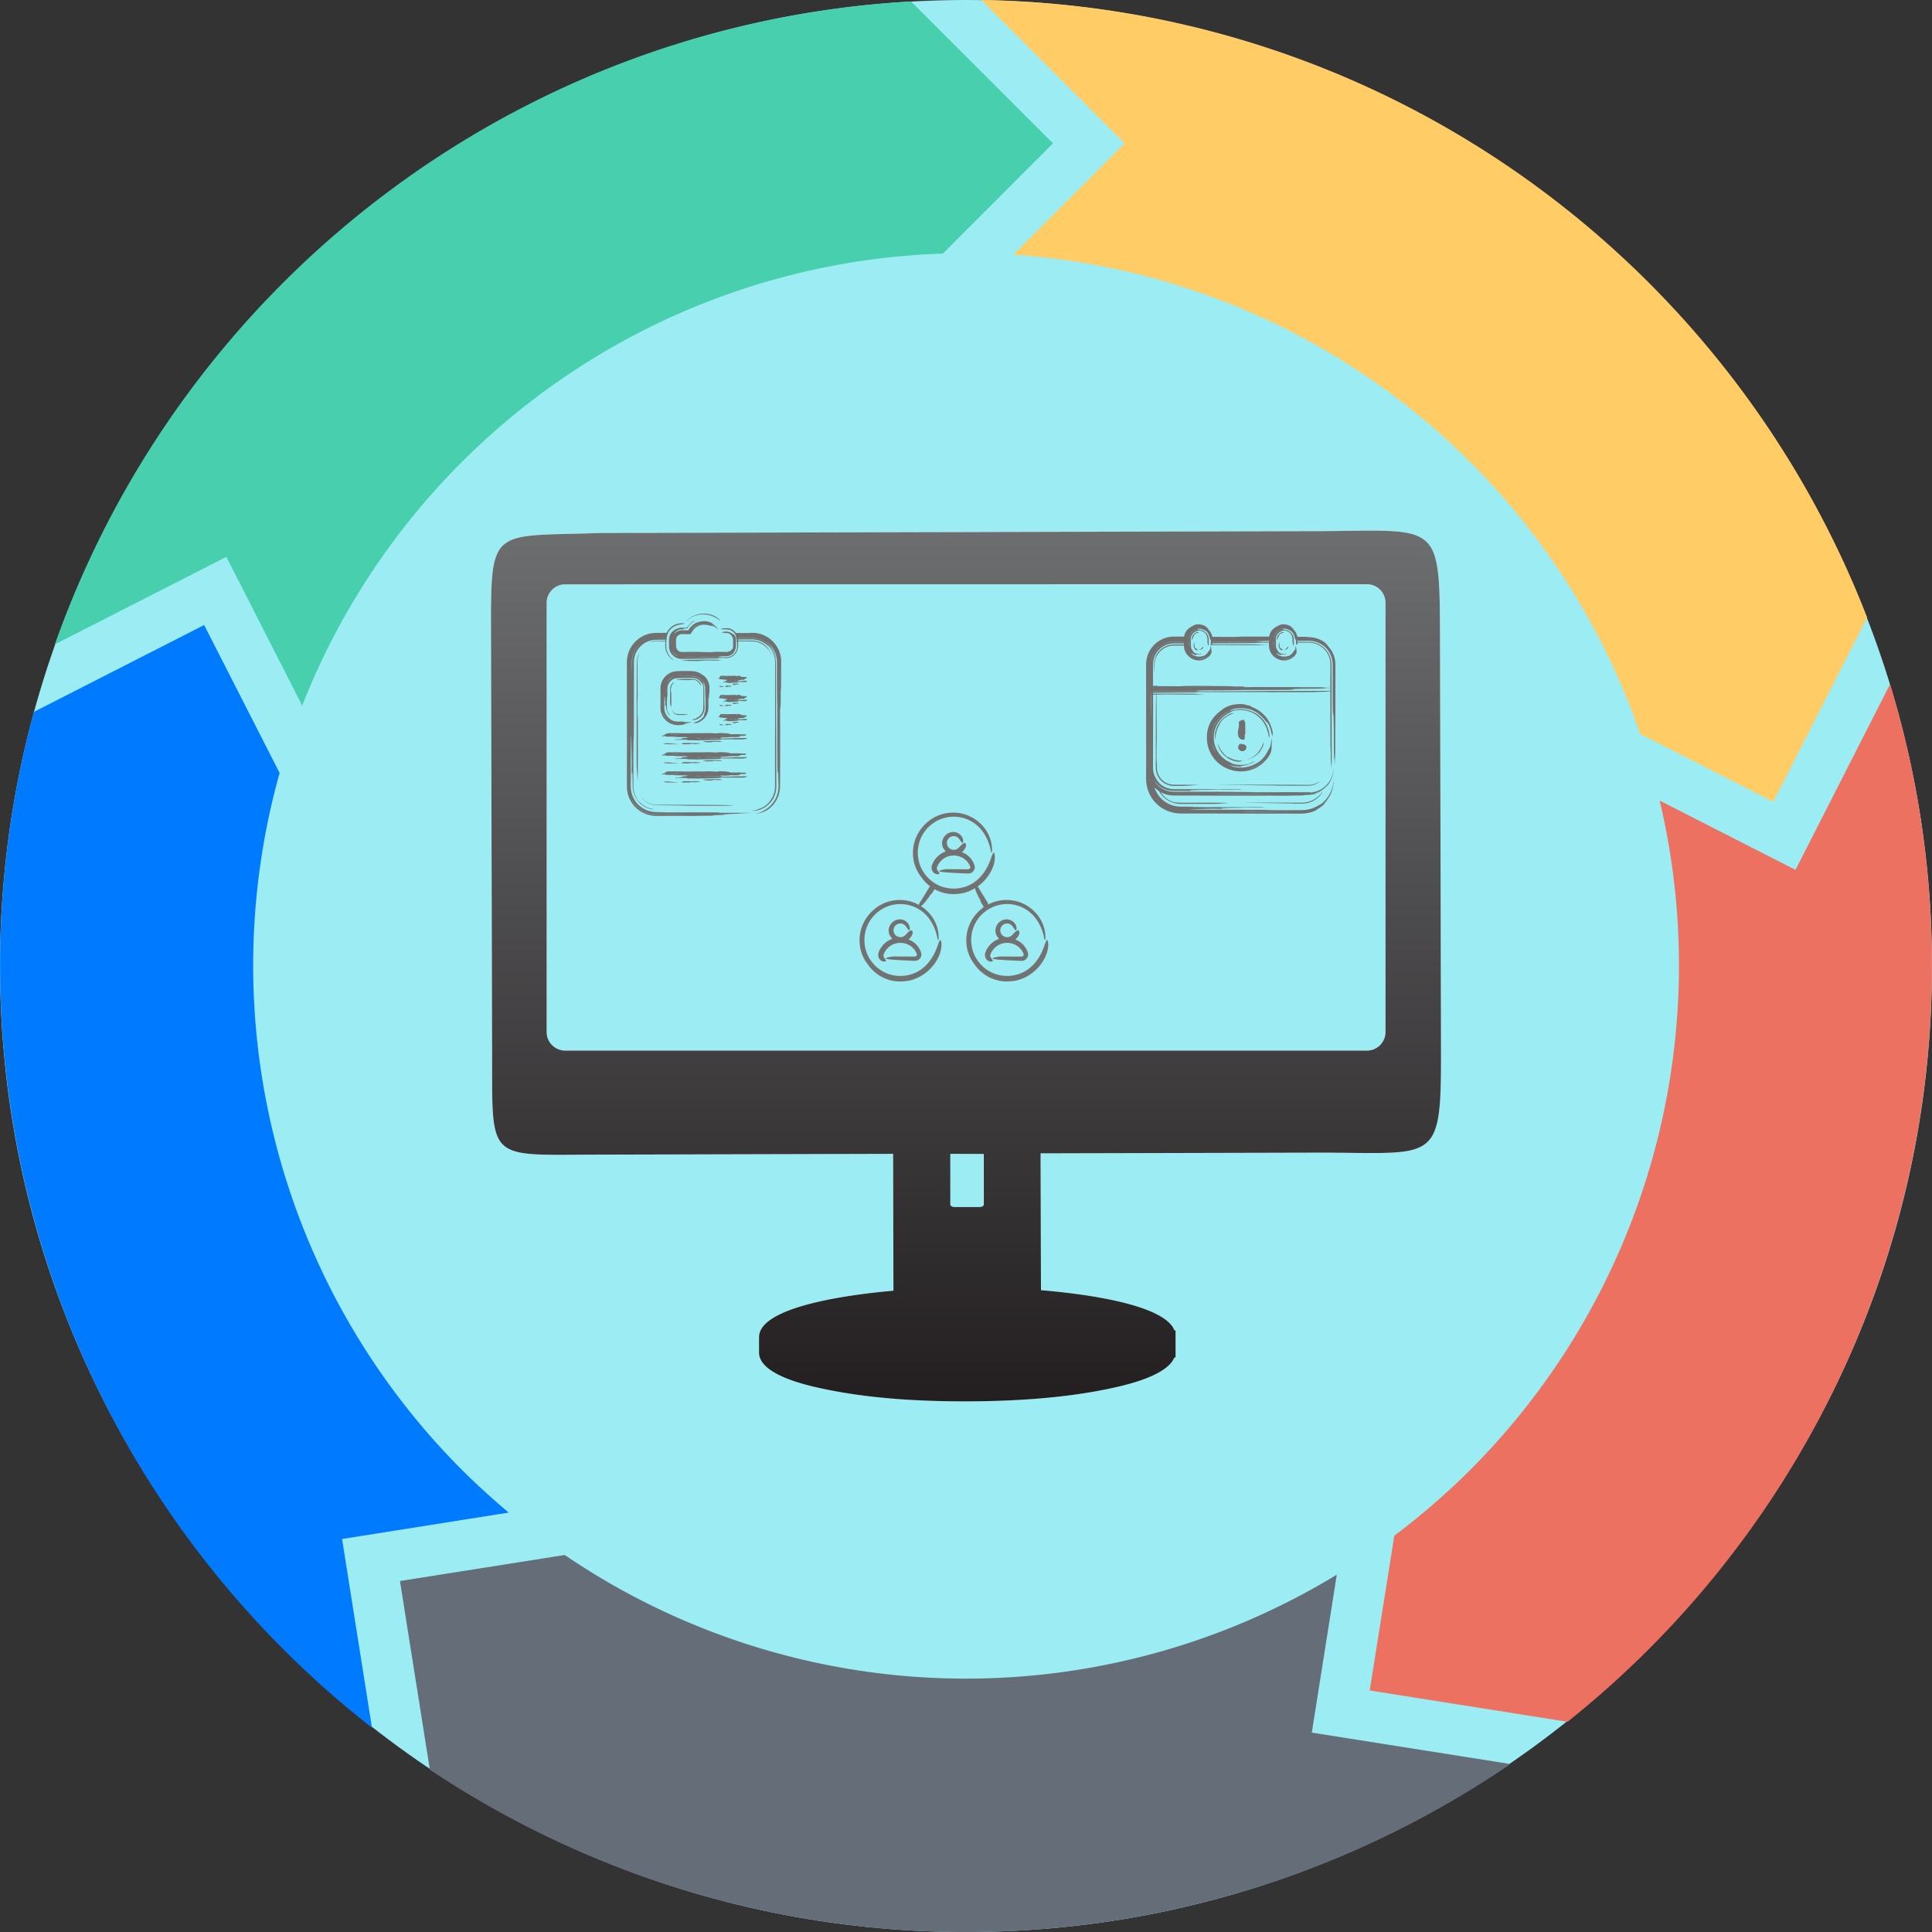 <?xml version="1.0" encoding="UTF-8" standalone="no"?>
<svg
   xmlns:dc="http://purl.org/dc/elements/1.1/"
   xmlns:cc="http://creativecommons.org/ns#"
   xmlns:rdf="http://www.w3.org/1999/02/22-rdf-syntax-ns#"
   xmlns:svg="http://www.w3.org/2000/svg"
   xmlns="http://www.w3.org/2000/svg"
   xmlns:xlink="http://www.w3.org/1999/xlink"
   xmlns:sodipodi="http://sodipodi.sourceforge.net/DTD/sodipodi-0.dtd"
   xmlns:inkscape="http://www.inkscape.org/namespaces/inkscape"
   id="Layer_1"
   data-name="Layer 1"
   viewBox="0 0 512 512"
   version="1.1"
   sodipodi:docname="logo_projeto.svg"
   inkscape:version="1.0.1 (3bc2e813f5, 2020-09-07)"
   inkscape:export-filename="/home/francisco/development/p_gclinic/_utilitarios/logo.png"
   inkscape:export-xdpi="93.746223"
   inkscape:export-ydpi="93.746223">
  <rect x="0" y="0" width="512" height="512" fill="#333333" stroke="none"/>
  <sodipodi:namedview
     pagecolor="#ffffff"
     bordercolor="#666666"
     borderopacity="1"
     objecttolerance="10"
     gridtolerance="10"
     guidetolerance="10"
     inkscape:pageopacity="0"
     inkscape:pageshadow="2"
     inkscape:window-width="1920"
     inkscape:window-height="1013"
     id="namedview25"
     showgrid="false"
     inkscape:zoom="0.98901497"
     inkscape:cx="212.67139"
     inkscape:cy="243.1218"
     inkscape:window-x="0"
     inkscape:window-y="0"
     inkscape:window-maximized="1"
     inkscape:current-layer="Layer_1"
     inkscape:document-rotation="0" />
  <defs
     id="defs14">
    <linearGradient
       id="New_Gradient_Swatch_1"
       x1="256"
       x2="256"
       y2="512"
       gradientUnits="userSpaceOnUse"
       xlink:href="#New_Gradient_Swatch_2">
      <stop
         offset="0"
         stop-color="#ededee"
         id="stop2" />
      <stop
         offset="0.76"
         stop-color="#cfd0d2"
         id="stop4" />
      <stop
         offset="1"
         stop-color="#a6a8ab"
         id="stop6" />
    </linearGradient>
    <linearGradient
       id="New_Gradient_Swatch_2"
       x1="256"
       y1="393.94"
       x2="256"
       y2="118.06"
       gradientUnits="userSpaceOnUse"
       gradientTransform="matrix(0.836,0,0,0.836,41.958,41.966)">
      <stop
         offset="0"
         stop-color="#231f20"
         id="stop9" />
      <stop
         offset="1"
         stop-color="#6d6e70"
         id="stop11" />
    </linearGradient>
    <style
       id="style135">.cls-1{fill:#707070;}</style>
    <style
       id="style4016">.cls-1{fill:#707070;}</style>
    <style
       id="style4102">.cls-1{fill:#727272;}</style>
  </defs>
  <title
     id="title16">monitor</title>
  <path
     d="M256,512c141,0,256-115,256-256S397,0,256,0,0,115,0,256,115,512,256,512Z"
     fill-rule="evenodd"
     fill="url(#New_Gradient_Swatch_1)"
     id="path18"
     style="fill-opacity:1;fill:#9bedf3"
     inkscape:export-xdpi="93"
     inkscape:export-ydpi="93" />
  <path
     d="m 311.243,359.762 c -1.965,4.841 -12.81,7.275 -16.724,8.111 -12.175,2.634 -25.721,3.453 -38.155,3.487 -12.434,0.034 -26.081,-0.719 -38.297,-3.345 -4.181,-0.886 -16.916,-3.688 -16.933,-9.566 a 1.48,1.48 0 0 1 0,-0.234 v -3.663 a 1.848,1.848 0 0 1 0,-0.192 c 0,-8.68 27.301,-11.606 35.613,-12.325 l -0.084,-36.24 -78.869,0.209 c -28.915,0.075 -27.318,1.915 -27.385,-27.118 l -0.284,-110.376 c -0.075,-29.375 -0.268,-26.223 29.099,-27.251 l 189.195,-0.485 c 33.564,-0.084 33.105,-3.512 33.188,30.103 l 0.268,104.657 c 0.092,33.832 -0.092,29.852 -33.447,29.944 l -72.656,0.184 0.084,36.265 c 7.827,0.644 32.503,3.144 35.396,10.67 h 0.284 v 7.133 z M 149.775,154.838 a 4.925,4.925 0 0 0 -4.908,4.908 v 113.755 a 4.925,4.925 0 0 0 4.908,4.908 h 212.483 a 4.925,4.925 0 0 0 4.917,-4.908 V 159.722 a 4.925,4.925 0 0 0 -4.917,-4.883 z m 102.015,150.948 v 13.421 c 0,0.46 0.702,0.686 1.07,0.686 h 6.74 c 0.36,0 1.054,-0.226 1.054,-0.686 v -13.379 z"
     id="path20"
     inkscape:connector-curvature="0"
     style="fill:#ffffff;fill-rule:evenodd;stroke-width:0.836" />
  <path
     d="m 311.21,359.775 c -1.965,4.841 -12.81,7.275 -16.674,8.111 -12.183,2.634 -25.729,3.453 -38.163,3.487 -12.434,0.034 -26.072,-0.719 -38.289,-3.345 -4.223,-0.886 -16.916,-3.688 -16.933,-9.566 a 1.087,1.087 0 0 1 0,-0.234 v -3.663 a 1.848,1.848 0 0 1 0,-0.192 c 0,-8.68 27.31,-11.606 35.621,-12.325 l -0.092,-36.265 -78.877,0.209 c -28.915,0.075 -27.31,1.915 -27.393,-27.117 l -0.284,-110.376 c -0.075,-29.375 -0.268,-26.223 29.099,-27.251 l 189.195,-0.485 c 33.564,-0.084 33.113,-3.512 33.197,30.103 l 0.259,104.657 c 0.092,33.832 -0.092,29.852 -33.447,29.944 l -72.664,0.184 0.1,36.265 c 7.818,0.644 32.486,3.144 35.387,10.67 h 0.284 v 7.133 z M 149.776,154.851 a 4.925,4.925 0 0 0 -4.908,4.908 v 113.755 a 4.925,4.925 0 0 0 4.908,4.908 h 212.491 a 4.925,4.925 0 0 0 4.908,-4.908 V 159.734 a 4.925,4.925 0 0 0 -4.908,-4.908 z m 102.065,150.923 v 13.421 c 0,0.46 0.702,0.686 1.07,0.686 h 6.748 c 0.368,0 1.054,-0.226 1.054,-0.686 v -13.379 z"
     id="path22"
     style="fill:url(#New_Gradient_Swatch_2);fill-rule:evenodd;stroke-width:0.836"
     inkscape:connector-curvature="0" />
  <path
     id="prancheta"
     d="m 182.936,202.18 c 0,0.016 -0.056,0.036 0.014,0.049 0.228,0.041 0.166,0.061 -0.314,0.062 -0.621,0 -1.283,0.034 -1.852,-0.017 -0.114,-0.012 -0.246,-0.031 -0.224,-0.043 a 4.779,4.779 0 0 1 0.485,-0.225 c 0.078,-0.033 0.271,-0.04 0.628,-0.036 0.855,0.013 1.723,0.021 2.585,0.02 0.782,0 1.531,0.094 1.225,0.17 a 1.431,1.431 0 0 1 -0.184,0.018 l -1.419,0.068 c -0.13,-0.018 -0.265,-0.044 -0.467,-0.063 -0.089,-0.01 -0.312,-0.003 -0.476,-0.003 z m 14.764,3.809 c -0.349,0 -0.577,0.033 -0.488,0.086 l -2.513,0.022 0.054,-0.011 c -0.125,-0.008 -0.248,-0.019 -0.374,-0.019 q -1.271,0 -2.543,0 c -0.112,0 -0.229,0 -0.336,0 -0.437,-0.011 -0.561,-0.009 -0.513,0.028 0.089,0.065 -0.399,0.072 -0.733,0.088 -0.895,0.044 -1.86,0.066 -2.821,0.091 -0.766,0.021 -1.582,0.018 -2.316,0.052 -0.141,0.008 -0.327,0 -0.491,0 -0.676,0 -1.321,-0.038 -2.022,-0.016 a 2.408,2.408 0 0 1 -0.36,-0.026 0.628,0.628 0 0 1 -0.18,-0.08 l -0.481,-0.013 0.153,-0.025 c -0.392,0.009 -0.724,0.018 -1.047,0.017 -0.323,-8e-4 -0.643,-0.017 -1.001,-0.026 l -0.061,0.039 -0.786,-0.008 0.174,-0.013 c -0.012,-0.034 -0.097,-0.064 0,-0.085 a 5.199,5.199 0 0 1 0.584,-0.032 c 0.227,0 0.324,0 0.39,-0.03 a 5.321,5.321 0 0 1 0.536,-0.054 c 0.463,-0.043 0.314,-0.105 0.34,-0.154 0.012,-0.019 -0.015,-0.038 -0.028,-0.064 l -0.385,-0.024 0.637,-0.036 -0.037,0.034 c 0.098,0 0.246,0 0.286,0 0.307,-0.038 0.643,-0.075 0.873,-0.118 0.309,-0.058 -0.363,-0.128 -0.885,-0.135 -0.659,-0.01 -1.332,0 -1.999,-0.006 -0.274,0 -0.549,0 -0.838,-0.012 l 1.338,-0.023 c 0,0 0,-0.012 0,-0.015 -0.148,0 -0.296,-0.009 -0.444,-0.009 a 4.408,4.408 0 0 1 -0.69,-0.034 5.52,5.52 0 0 0 -0.817,-0.026 c -0.453,0.008 -1.077,0.035 -1.401,-0.026 -0.121,-0.023 -0.02,-0.059 -0.02,-0.087 h -1.28 l 0.61,-0.217 -0.254,-0.015 c 0.757,-0.021 0.381,-0.115 1,-0.148 l -0.601,-0.034 c 0.198,-0.03 0.431,-0.052 0.314,-0.098 -0.089,-0.038 0.285,-0.085 0.408,-0.13 0.051,-0.018 -0.052,-0.04 -0.024,-0.059 a 0.327,0.327 0 0 1 0.209,-0.066 c 0.321,-0.012 0.47,-0.085 0.975,-0.032 0.044,0 0.166,0 0.238,0 0.824,-0.027 1.608,-0.016 2.427,0.012 0.523,0.017 1.114,0.016 1.67,0.014 0.659,0 1.309,-0.022 1.966,-0.026 0.759,0 1.523,0 2.286,0 0.147,0 0.314,0 0.437,-0.009 a 16.72,16.72 0 0 1 2.279,0.031 c 0.246,0.025 0.699,0.025 1.059,0.037 l -0.036,-0.02 a 1.64,1.64 0 0 1 0.374,-0.071 8.943,8.943 0 0 1 1.167,0.02 c 0.278,0.024 0.733,0.029 1.152,0.043 l -0.116,0.084 c 1.203,0.014 0.717,0.105 0.667,0.178 0.461,-0.01 0.881,-0.023 1.292,-0.021 0.643,0 1.327,-0.008 1.885,0.045 0.125,0.012 0.441,0 0.642,0 0.201,0 0.37,0.024 0.552,0.037 l -0.324,0.048 c 0.384,0.034 0.582,0.077 0.224,0.135 -0.082,0.014 0.012,0.037 -0.008,0.056 -0.046,0.05 -0.209,0.105 -0.962,0.114 -0.394,0.008 -0.853,0.117 -0.715,0.17 0.201,0.076 -0.38,0.149 -1.152,0.144 -0.426,0 -0.855,0 -1.281,0 a 1.355,1.355 0 0 0 -0.249,0.032 11.003,11.003 0 0 1 -1.492,0.079 c -0.09,0 -0.209,-0.008 -0.25,-0.014 -0.307,-0.049 -0.302,-0.049 -0.75,-0.008 0.238,0.048 0.477,0.092 0.677,0.139 0.076,0.018 0.058,0.04 0.083,0.059 -0.29,0 -0.581,0 -0.869,0 -0.105,0 -0.197,-0.017 -0.289,-0.016 q -1.799,0.012 -3.597,0.025 c -0.05,0 -0.098,0 -0.146,0.008 0.006,0 0.01,0.012 0.015,0.012 q 1.434,0.01 2.87,0.015 c 0.293,0 0.587,-0.008 0.883,-0.009 0.583,0 0.75,0.017 0.674,0.095 0.324,-0.015 0.575,-0.026 0.838,-0.037 0.174,-0.008 0.355,-0.014 0.537,-0.016 0.838,-0.008 1.588,-0.038 2.327,-0.078 0.249,-0.014 0.585,-0.011 0.881,-0.014 0.462,-0.008 0.929,-0.011 1.383,-0.019 0.724,-0.016 1.005,0.013 0.867,0.085 a 1.885,1.885 0 0 0 -0.228,0.181 z m -17.8,-1.144 a 1.667,1.667 0 0 0 -0.264,-0.039 c -0.294,0 -0.6,0 -0.899,0 -0.179,0 -0.356,0.009 -0.535,0.01 -0.105,0 -0.209,-0.008 -0.322,-0.012 l -0.041,0.021 1.962,0.033 z m 5.968,0.942 a 8.819,8.819 0 0 0 -1.385,0.012 h 0.57 0.014 l -0.425,0.016 c 0.286,0.01 0.45,0.02 0.549,0.015 0.252,-0.01 0.465,-0.026 0.689,-0.042 z m -9.256,1.322 c -0.124,0 -0.297,0.009 -0.393,0.018 -0.591,0.061 -0.33,0.169 0.408,0.215 0.785,0.051 1.626,0.025 2.438,0.037 0.209,0 0.437,0 0.655,0 l 0.073,-0.019 -2.058,-0.192 -0.127,0.012 0.126,-0.046 c -0.388,-0.009 -0.747,-0.014 -1.113,-0.023 z m 12.713,6.439 2.693,-0.018 c 4.05,-0.062 2.259,-0.169 -2.803,-0.215 l -8.29,-0.033 h -6.321 c -0.772,0.008 -1.221,-0.01 -1.759,-0.125 a 4.843,4.843 0 0 1 -2.814,-1.837 2.383,2.383 0 0 1 -0.233,-0.305 4.632,4.632 0 0 0 0.856,1.047 4.502,4.502 0 0 0 1.115,0.779 4.62,4.62 0 0 0 1.29,0.443 l 0.339,0.059 0.344,0.023 0.174,0.014 h 0.221 l 0.441,0.008 7.053,0.096 0.866,-0.012 -0.865,0.046 z m -12.703,-11.506 c -0.124,0 -0.297,0.009 -0.393,0.018 -0.59,0.062 -0.33,0.169 0.408,0.215 0.785,0.051 1.626,0.025 2.438,0.037 0.209,0 0.437,0 0.655,0 l 0.074,-0.019 -2.057,-0.192 -0.127,0.012 0.126,-0.046 c -0.399,-0.009 -0.757,-0.018 -1.123,-0.023 z m 11.378,-0.271 a 2.21,2.21 0 0 0 0.622,-0.039 4.564,4.564 0 0 1 0.569,-0.097 4.868,4.868 0 0 1 0.533,-0.012 c 0.609,0.053 1.221,0.012 1.717,0.014 -0.115,-0.039 -0.224,-0.073 -0.314,-0.105 -0.09,-0.033 -0.184,-0.074 -0.278,-0.113 -0.33,0 -0.747,0.015 -1.097,0 -0.509,-0.016 -0.846,0.013 -1.257,0.028 -0.618,0.021 -1.262,0.035 -1.959,0.053 a 2.398,2.398 0 0 0 -0.237,0.066 c -0.031,0.013 0,0.03 0.07,0.041 0.202,0.035 0.575,0.065 0.622,0.105 0.09,0.067 0.637,0.047 1.008,0.059 z m 0,5.067 a 2.21,2.21 0 0 0 0.622,-0.039 4.564,4.564 0 0 1 0.57,-0.1 4.868,4.868 0 0 1 0.533,-0.012 c 0.609,0.052 1.221,0.012 1.717,0.014 -0.115,-0.039 -0.224,-0.072 -0.314,-0.105 -0.09,-0.033 -0.184,-0.075 -0.278,-0.113 -0.33,0 -0.747,0.015 -1.097,0 -0.509,-0.016 -0.846,0.013 -1.256,0.028 -0.618,0.021 -1.262,0.035 -1.959,0.054 a 2.398,2.398 0 0 0 -0.237,0.066 c -0.031,0.013 0,0.03 0.07,0.041 0.202,0.035 0.575,0.066 0.622,0.105 0.089,0.072 0.636,0.05 1.007,0.062 z m -4.584,0.411 c 0.202,0.019 0.338,0.045 0.467,0.063 l 1.419,-0.068 a 1.431,1.431 0 0 0 0.184,-0.018 c 0.307,-0.075 -0.443,-0.17 -1.225,-0.17 -0.862,0 -1.73,-0.01 -2.585,-0.02 -0.359,0 -0.552,0 -0.628,0.036 a 4.779,4.779 0 0 0 -0.485,0.225 c -0.023,0.013 0.105,0.033 0.224,0.043 0.57,0.051 1.231,0.018 1.852,0.017 0.477,0 0.539,-0.021 0.314,-0.062 -0.068,-0.013 -0.013,-0.032 -0.014,-0.049 0.16,0 0.383,-0.008 0.476,0.003 z m -3.764,-17.784 0.465,0.008 0.908,0.012 c 0.204,0 0.491,-0.009 0.648,-0.018 0.975,-0.062 0.543,-0.169 -0.674,-0.215 l -0.987,-0.025 h -0.25 a 2.025,2.025 0 0 1 -0.209,-0.008 1.839,1.839 0 0 1 -0.268,-0.031 1.652,1.652 0 0 1 -0.919,-0.524 1.83,1.83 0 0 1 -0.314,-0.48 l -0.038,-0.054 a 1.78,1.78 0 0 0 1.337,1.269 0.569,0.569 0 0 0 0.125,0 0.609,0.609 0 0 1 -0.13,0.033 2.257,2.257 0 0 0 0.308,0.033 z m 27.368,-14.281 c -0.009,1.916 -0.018,5.04 -0.029,7.981 l -0.084,-0.798 c -0.014,8.247 -0.105,4.914 -0.178,4.575 0.009,3.158 0.014,6.038 0.021,8.861 0,2.204 0,4.477 0,6.68 0,1.102 -0.01,2.184 -0.013,3.233 q -0.008,0.786 -0.012,1.544 0,0.378 -0.009,0.749 c 0,0.241 0,0.486 -0.026,0.784 a 7.444,7.444 0 0 1 -1.964,4.681 7.304,7.304 0 0 1 -3.797,2.175 7.129,7.129 0 0 0 2.353,-1.054 c -1.306,0.825 -2.489,1.02 -2.896,1.047 -0.209,0.02 -0.234,0.013 -0.035,-0.032 a 7.766,7.766 0 0 0 1.287,-0.361 c 0.599,-0.233 -0.093,0 0.031,-0.07 0.155,-0.094 0.555,-0.209 1.46,-0.801 a 7.586,7.586 0 0 0 1.602,-1.471 7.225,7.225 0 0 0 1.461,-3.184 l 0.083,-0.563 0.026,-0.572 c 0.013,-0.376 0,-0.692 -0.009,-1.03 -0.017,-0.66 -0.033,-1.276 -0.046,-1.78 -0.035,-1.007 -0.075,-1.559 -0.105,-1.085 -0.077,1.378 -0.149,-2.602 -0.145,-7.87 0,-2.921 0,-5.864 0,-8.779 0,-0.628 -0.019,-1.305 -0.032,-1.708 -0.044,-1.466 -0.088,-7.069 -0.079,-10.231 0.018,-0.602 -0.025,-1.45 -0.091,-1.761 a 6.133,6.133 0 0 0 -0.752,-2.189 c -0.342,-0.567 -0.783,-1.294 -2.116,-2.216 1.422,0.98 2.349,2.548 2.628,3.926 0.12,0.523 0.045,0.412 0.062,0.591 -0.297,-2.014 -1.651,-3.826 -3.455,-4.729 a 6.097,6.097 0 0 0 -1.912,-0.628 c -0.517,-0.094 -1.047,-0.081 -1.559,-0.085 h -3.116 c 0,0.018 0.008,0.036 0.011,0.053 h 1.789 c 1.007,0.021 2.022,-0.07 3.036,0.105 a 6.226,6.226 0 0 1 3.493,1.929 2.898,2.898 0 0 1 0.419,0.54 c 0.048,0.086 0.02,0.074 -0.072,-0.017 a 6.209,6.209 0 0 1 1.238,2.73 c 0.17,0.92 0.105,1.8 0.124,2.682 0,1.188 0.012,2.432 0.015,3.679 0.029,5.759 0.054,10.889 0.078,15.954 0,1.707 0.01,4.009 0.014,6.04 0,1.582 0.006,3.174 0.01,4.759 0,0.783 0.025,1.603 -0.161,2.395 a 6.432,6.432 0 0 1 -3.34,4.33 5.968,5.968 0 0 1 -1.975,0.628 c -1.002,0.105 -1.256,0.043 -0.772,0 0.697,-0.076 1.053,-0.228 1.595,-0.431 a 6.073,6.073 0 0 0 2.355,-1.372 c 0.434,-0.419 0.547,-0.628 0.337,-0.419 a 6.047,6.047 0 0 0 1.61,-3.822 c 0.034,-1.424 0.008,-2.876 0.013,-4.304 0,-2.865 -0.009,-5.711 -0.012,-8.556 l 0.011,0.365 c 0.008,-0.853 0.013,-1.698 0.019,-2.56 q 0,-8.716 0,-17.439 c 0.011,-0.777 0,-1.552 -0.181,-2.246 a 5.704,5.704 0 0 0 -0.674,-1.675 4.143,4.143 0 0 0 -0.357,-0.529 3.531,3.531 0 0 0 -0.298,-0.372 c -0.354,-0.398 -0.469,-0.461 -0.36,-0.343 0.109,0.117 0.022,0.058 -0.174,-0.105 a 6.293,6.293 0 0 0 -0.949,-0.688 c -0.852,-0.549 -2.19,-0.921 -3.319,-0.876 l -3.467,0.017 c 0.006,0.097 0.011,0.194 0.012,0.29 v 0 l 3.792,0.013 a 5.686,5.686 0 0 1 3.141,1.053 5.59,5.59 0 0 1 1.145,1.269 5.502,5.502 0 0 1 0.792,1.732 5.561,5.561 0 0 0 -3.223,-3.445 5.296,5.296 0 0 0 -1.269,-0.334 5.057,5.057 0 0 0 -0.666,-0.057 c -0.224,-0.013 -0.506,0 -0.757,-0.01 l -2.954,-0.023 c 0,0.094 0,0.187 0,0.28 l -0.011,-0.111 -0.019,0.776 c 0.069,0.892 -0.245,1.875 -0.899,2.537 -0.64,0.679 -1.616,1.015 -2.513,0.961 h -0.697 c -0.908,-0.011 -1.165,-0.009 -1.066,0.028 0.185,0.065 -0.827,0.072 -1.532,0.088 l -5.856,0.091 -2.442,0.016 a 3.465,3.465 0 0 1 -2.408,-1.067 3.246,3.246 0 0 1 -0.64,-0.97 3.376,3.376 0 0 1 -0.266,-1.158 c -0.017,-0.396 0,-0.705 0,-1.062 0,-0.357 -0.008,-0.666 0.025,-1.088 a 3.594,3.594 0 0 1 0.334,-1.169 2.722,2.722 0 0 1 0.489,-0.692 1.343,1.343 0 0 1 0.349,-0.243 3.239,3.239 0 0 1 0.925,-0.583 c -0.084,0.05 -0.156,0.085 -0.3,0.177 a 3.229,3.229 0 0 1 1.175,-0.396 8.917,8.917 0 0 1 1.075,-0.036 c 0.242,-0.006 0.465,0.018 0.688,-0.008 a 4.488,4.488 0 0 1 0.276,-0.397 6.093,6.093 0 0 1 0.427,-0.482 c 0.023,-0.046 0.041,-0.079 0.067,-0.121 a 5.379,5.379 0 0 1 1.408,-0.99 c -0.185,0.105 -0.292,0.167 -0.332,0.191 0.037,0.018 0.218,-0.047 0.045,0.072 a 7.315,7.315 0 0 0 -0.982,0.78 c -0.344,0.339 -0.471,0.523 -0.523,0.633 -0.022,0.054 -0.157,0.251 -0.287,0.49 a 2.953,2.953 0 0 1 -0.459,0.036 c -0.928,0.043 -0.636,0.105 -0.689,0.154 -0.021,0.019 0.032,0.038 0.057,0.064 l 0.847,0.024 c -0.583,0.018 -0.924,0.015 -1.361,0.044 l 0.071,-0.038 a 2.408,2.408 0 0 0 -0.556,0.073 2.661,2.661 0 0 0 -1.367,0.942 c -0.334,0.493 0.48,-0.557 1.445,-0.698 a 4.31,4.31 0 0 1 0.983,-0.062 h 0.617 c 0.23,0 0.474,0.013 0.695,-0.012 0.489,-0.817 0.838,-1.177 1.327,-1.565 a 4.367,4.367 0 0 1 1.413,-0.725 4.63,4.63 0 0 0 -2.077,1.399 l 0.013,0.01 a 5.182,5.182 0 0 1 0.608,-0.574 3.519,3.519 0 0 1 1.126,-0.628 5.881,5.881 0 0 1 1.482,-0.314 4.525,4.525 0 0 1 1.383,0.122 3.277,3.277 0 0 1 1.094,0.49 c 0.181,0.134 0,0.066 -0.013,0.093 a 4.482,4.482 0 0 1 1.607,1.612 4.237,4.237 0 0 0 -0.824,-0.728 c -0.01,-0.006 0.153,0.164 0.277,0.338 -0.424,-0.495 -0.597,-0.55 -0.71,-0.617 -0.113,-0.067 -0.215,-0.105 -0.668,-0.347 a 4.04,4.04 0 0 1 0.788,0.597 c -0.261,-0.198 -0.587,-0.388 -0.463,-0.244 0.098,0.105 -0.419,-0.181 -0.62,-0.209 -0.078,-0.016 0.055,0.069 0.01,0.069 a 0.838,0.838 0 0 1 -0.314,-0.064 c -0.457,-0.144 -0.681,-0.149 -1.427,-0.203 a 2.395,2.395 0 0 0 -0.352,0.025 3.845,3.845 0 0 0 -1.516,0.593 3.918,3.918 0 0 0 -0.628,0.523 c -0.046,0.051 -0.097,0.096 -0.138,0.152 l -0.066,0.074 -0.034,0.039 c -0.064,0.086 -0.063,0.093 -0.097,0.143 -0.209,0.32 -0.419,0.643 -0.628,0.967 l -0.857,0.003 -1.188,-0.011 h -0.215 l -0.122,0.008 a 1.507,1.507 0 0 0 -0.229,0.028 1.577,1.577 0 0 0 -0.798,0.446 1.556,1.556 0 0 0 -0.427,0.958 v 0.134 0.248 0.51 0.511 c 0,0.163 0,0.374 0.01,0.427 a 1.565,1.565 0 0 0 1.047,1.381 1.52,1.52 0 0 0 0.297,0.069 3.002,3.002 0 0 0 0.409,0.016 l 0.907,-0.009 c 1.533,-0.044 3.514,-0.028 4.734,0.031 0.511,0.024 1.452,0.025 2.199,0.036 l -0.074,-0.02 a 6.756,6.756 0 0 1 0.776,-0.072 c 0.782,-0.016 1.614,-0.015 2.425,0.02 l 0.493,0.015 a 2.02,2.02 0 0 0 0.339,-0.017 1.522,1.522 0 0 0 0.638,-0.247 1.038,1.038 0 0 1 -0.065,0.14 1.885,1.885 0 0 0 0.542,-0.47 c 0.087,-0.115 0.133,-0.159 0.151,-0.164 0.047,-0.009 0,0.153 0.012,0.202 a 1.871,1.871 0 0 0 0.271,-0.792 c 0.009,-0.069 0,-0.136 0.012,-0.203 v -0.327 c 0,-0.217 0,-0.431 0,-0.646 0,-0.33 0.008,-0.716 -0.016,-0.867 a 1.745,1.745 0 0 0 -0.174,-0.586 2.03,2.03 0 0 0 -0.779,-0.85 c -0.134,-0.1 -0.534,-0.209 -0.797,-0.209 l -1.108,-0.042 0.671,-0.047 c -0.798,-0.034 -1.209,-0.077 -0.465,-0.135 0.171,-0.014 -0.023,-0.037 0.014,-0.056 0.037,-0.019 0.156,-0.051 0.447,-0.071 0.334,-0.011 0.682,-0.085 1.24,0.129 0.588,0.2 1.125,0.771 1.023,0.556 -0.087,-0.15 0.066,-0.071 0.29,0.239 a 2.094,2.094 0 0 1 0.306,0.645 3.036,3.036 0 0 1 0.098,0.985 c 0,0.44 0,0.881 0,1.321 a 2.618,2.618 0 0 1 -0.269,1.1 c -0.072,0.148 -0.151,0.307 -0.209,0.397 a 2.361,2.361 0 0 1 -0.862,0.817 2.562,2.562 0 0 1 -0.766,0.279 3.576,3.576 0 0 1 -0.769,0.046 c -0.187,0 -0.426,-0.008 -0.523,-0.014 -0.638,-0.049 -0.628,-0.049 -1.557,-0.008 l 1.406,0.139 c 0.158,0.018 0.122,0.04 0.175,0.06 h -1.798 l -0.6,-0.016 -7.468,0.025 -0.304,0.008 c 0.012,0 0.017,0.012 0.031,0.012 l 5.96,0.015 1.829,-0.004 c 1.21,0 1.556,0.017 1.4,0.096 l 1.729,-0.036 a 3.159,3.159 0 0 0 1.071,-0.209 2.883,2.883 0 0 0 1.664,-1.697 c 0.287,-0.733 0.143,-1.516 0.151,-2.283 0,-0.016 0,-0.034 0,-0.05 h -0.192 c 0,-0.068 0.009,-0.136 0.01,-0.209 h 0.18 c 0,-0.094 -0.01,-0.189 -0.016,-0.288 h -0.17 c -0.008,-0.132 -0.019,-0.263 -0.037,-0.394 h 0.152 c 0,-0.018 -0.011,-0.036 -0.013,-0.053 h -0.145 a 4.131,4.131 0 0 0 -0.314,-1.052 2.845,2.845 0 0 0 -1.954,-1.152 c -1.46,-0.038 -2.075,-0.028 -1.78,-0.112 a 5.244,5.244 0 0 0 0.5,-0.169 c 0.718,-0.012 1.204,-0.024 1.02,-0.081 a 3.175,3.175 0 0 1 2.408,1.218 c 0.022,0.029 0.04,0.059 0.061,0.088 l 3.597,0.018 -0.245,-0.02 0.565,-0.02 c 0.173,-0.01 0.345,-0.017 0.589,-0.01 a 6.637,6.637 0 0 1 1.774,0.24 7.699,7.699 0 0 1 5.72,7.221 z m -23.565,-8.537 c 0.1,-0.105 0.202,-0.178 0.314,-0.297 a 4.175,4.175 0 0 1 1.2,-0.828 4.065,4.065 0 0 1 0.825,-0.271 3.91,3.91 0 0 1 0.524,-0.059 l 0.066,-0.023 a 4.008,4.008 0 0 0 -2.84,1.342 z m -3.582,7.346 a 3.522,3.522 0 0 1 -1.001,-0.569 3.132,3.132 0 0 1 -0.739,-0.906 2.986,2.986 0 0 0 0.386,0.597 l 0.014,0.023 a 2.777,2.777 0 0 1 -0.476,-0.708 2.772,2.772 0 0 0 0.628,0.911 2.875,2.875 0 0 0 1.188,0.651 z m -10.857,0.562 c 0.036,-0.194 0.092,-0.395 0.135,-0.568 l 0.132,-0.389 c 0.156,-0.383 0.169,-0.445 0.057,-0.26 -0.112,0.185 -0.325,0.628 -0.467,1.3 a 3.524,3.524 0 0 0 -0.074,0.541 l -0.025,0.294 q 0,0.186 -0.008,0.381 c -0.006,0.524 -0.013,1.096 -0.018,1.697 0,1.203 -0.012,2.529 -0.016,3.874 -0.008,5.909 -0.014,11.862 -0.02,17.727 0,2.46 0,3.782 0.036,4.317 0.075,1.242 0.15,2.39 0.225,3.323 0.013,0.155 0.033,-0.751 0.043,-1.533 0.051,-3.908 0.018,-8.444 0.017,-12.7 0,-3.273 -0.021,-3.698 -0.062,-2.13 -0.013,0.47 -0.032,0.085 -0.049,0.09 0,-1.127 0,-2.655 0,-3.296 0.028,-1.385 0.046,-2.317 0.063,-3.204 -0.013,-1.675 -0.023,-3.316 -0.035,-4.932 q -0.01,-1.212 -0.017,-2.408 l -0.009,-1.192 0.02,-0.469 z m 17.846,-11.738 -0.327,0.039 a 6.332,6.332 0 0 1 2.798,0.662 8.345,8.345 0 0 1 0.877,0.503 c 0.628,0.427 0.794,0.578 0.667,0.391 -0.138,-0.17 -0.601,-0.665 -1.482,-1.12 -1.872,-0.998 -4.398,-0.874 -6.255,0.296 a 6.466,6.466 0 0 0 -1.352,1.112 l -0.118,0.155 a 6.445,6.445 0 0 1 4.864,-2.034 c 0.109,-0.006 0.218,-8.6e-4 0.328,-0.003 z m 12.382,52.594 -4.188,0.217 1.741,0.015 c -5.188,0.021 -2.618,0.115 -6.858,0.148 l 4.119,0.034 c -1.354,0.03 -2.957,0.051 -2.172,0.098 0.614,0.038 -1.95,0.085 -2.797,0.13 -0.341,0.018 0.353,0.04 0.166,0.059 a 12.543,12.543 0 0 1 -1.438,0.066 c -2.199,0.012 -3.225,0.085 -6.684,0.032 h -1.629 l -4.195,0.014 c -0.713,-0.009 -1.311,0.029 -2.226,-0.043 a 7.922,7.922 0 0 1 -2.441,-0.684 7.79,7.79 0 0 1 -3.617,-3.436 7.627,7.627 0 0 1 -0.791,-2.418 8.617,8.617 0 0 1 -0.097,-1.266 v -1.047 c 0,-3.56 0.011,-7.638 0.014,-11.45 -0.01,-4.513 -0.017,-8.972 -0.026,-13.484 q 0,-1.953 0,-3.911 v -2.939 a 8.622,8.622 0 0 1 0.091,-1.186 7.72,7.72 0 0 1 2.092,-4.255 8.194,8.194 0 0 1 1.906,-1.453 8.133,8.133 0 0 1 2.265,-0.796 7.329,7.329 0 0 1 0.942,-0.114 l 0.486,-0.023 h 0.394 l 1.426,-0.008 0.963,-0.009 a 4.49,4.49 0 0 1 1.948,-2.036 4.247,4.247 0 0 1 1.361,-0.447 4.452,4.452 0 0 1 0.69,-0.051 l 0.46,0.015 0.179,0.011 0.082,0.006 v 0.006 a 0.049,0.049 0 0 1 0.01,0.022 c -0.011,0.019 0.013,0.038 -0.032,0.057 l -0.245,0.057 -0.579,0.118 c -0.209,0.054 -0.8,0.032 -1.733,0.483 a 4.113,4.113 0 0 0 -1.783,1.761 h 0.033 a 4.145,4.145 0 0 0 -0.393,1.34 h -0.08 v 0.02 h 0.08 a 4.442,4.442 0 0 0 -0.032,0.488 h -0.09 c 0,0.043 -0.008,0.091 -0.008,0.131 v 0.155 h 0.105 c 0,0.069 0.012,0.136 0.018,0.209 l -0.125,-0.009 v 0.322 c 0.013,0.459 -0.038,0.838 0.053,1.522 a 4.484,4.484 0 0 0 1.361,2.555 c 0.264,0.246 0.478,0.399 0.57,0.473 0.091,0.074 0.054,0.08 -0.152,-0.025 a 3.417,3.417 0 0 1 -0.459,-0.314 4.452,4.452 0 0 1 -1.266,-1.664 4.398,4.398 0 0 1 -0.302,-1.039 4.107,4.107 0 0 1 -0.056,-0.545 l -0.013,-0.408 c 0.017,-0.249 0.041,-0.515 0.059,-0.888 -0.322,-0.012 -0.82,-0.022 -1.382,-0.034 -0.412,0 -0.919,-0.03 -1.291,-0.013 a 5.253,5.253 0 0 0 -1.047,0.116 c -0.384,0.077 -0.589,0.144 -0.419,0.069 0.369,-0.138 1.066,-0.314 1.404,-0.314 l 2.742,-0.014 c 0,-0.03 0,-0.052 0,-0.085 0,-0.034 0,-0.079 0,-0.121 v -0.08 h -0.593 c -0.667,0 -1.353,0 -2.006,0.013 a 5.713,5.713 0 0 0 -1.846,0.345 5.947,5.947 0 0 0 -2.904,2.251 6.305,6.305 0 0 0 -0.772,1.646 6.387,6.387 0 0 0 -0.237,1.767 c 0,0.971 0,2.238 0,3.369 0,4.638 -0.012,9.06 -0.016,13.865 0,0.621 -0.014,2.117 -0.026,2.471 -0.023,0.675 -0.051,0.821 -0.08,1.235 0,0.916 -0.009,2.003 -0.013,3.294 l -0.025,-1.047 c 0.008,2.683 0.013,4.963 0.017,7.203 0,0.557 0,1.111 0,1.667 0,0.556 -0.018,1.109 0.059,1.638 a 6.044,6.044 0 0 0 1.325,3.042 l 0.297,0.27 a 6.079,6.079 0 0 0 4.622,1.885 7.945,7.945 0 0 1 -1.143,-0.059 c 0.072,0.045 0.619,0.157 -0.011,0.083 a 5.759,5.759 0 0 1 -1.547,-0.414 6.041,6.041 0 0 1 -1.885,-1.264 c -1.047,-1.104 -1.235,-1.767 -1.439,-2.145 a 5.267,5.267 0 0 1 -0.386,-1.388 c -0.105,-0.691 -0.073,-1.535 -0.09,-2.18 -0.043,-3.176 -0.105,-2.131 -0.154,-2.331 -0.019,-0.07 -0.038,0.105 -0.064,0.188 0,0.198 -0.011,1.069 -0.024,2.64 -0.014,-1.701 -0.023,-2.882 -0.036,-4.367 l 0.034,0.254 c 0,-0.672 0,-1.688 0,-1.958 l -0.118,-5.989 c -0.058,-2.116 -0.129,2.493 -0.135,6.066 0,2.257 0,4.54 -0.006,6.83 a 6.74,6.74 0 0 0 6.492,6.742 c 0.985,0.026 1.931,0.012 2.932,0.022 l -2.293,0.008 c -0.762,0.013 -1.624,-0.051 -2.396,-0.298 a 6.829,6.829 0 0 1 -3.784,-2.956 l -0.011,0.014 a 6.639,6.639 0 0 0 2.288,2.293 6.787,6.787 0 0 0 2.666,0.928 c 0.853,0.095 1.514,0.062 2.139,0.087 1.146,0.028 3.028,0.032 5.602,0.026 3.108,-0.008 7.389,-0.035 9.603,0.026 0.831,0.023 0.135,0.059 0.135,0.087 z M 174.576,169.047 a 0.643,0.643 0 0 0 0.099,0.012 h 1.726 c 0,-0.008 0,-0.014 0,-0.02 h -0.084 c 0,0 0,0 0,0 h -0.733 z m -7.12,7.947 c 0.009,0.93 0.016,1.885 0.023,2.846 0,-1.45 0,-2.678 0,-3.907 v -0.09 c 0,0.593 0.008,1.186 0.016,2.914 0.02,-1.96 -0.008,-3.081 0.041,-3.769 a 6.432,6.432 0 0 1 1.953,-4.171 c -0.675,0.588 -1.615,1.8 -1.93,3.495 -0.164,0.848 -0.094,1.759 -0.103,2.684 z m 13.477,38.837 -6.727,-0.021 c -0.261,0.006 -0.606,-0.015 -0.93,-0.034 a 8.402,8.402 0 0 1 -0.968,-0.15 7.609,7.609 0 0 1 -1.834,-0.676 7.384,7.384 0 0 1 -2.822,-2.645 5.366,5.366 0 0 1 -0.391,-0.676 6.559,6.559 0 0 0 1.148,1.773 7.243,7.243 0 0 0 2.95,1.989 7.558,7.558 0 0 0 1.765,0.419 c 0.293,0.02 0.621,0.038 0.888,0.041 h 0.773 l 3.665,-0.01 2.199,0.011 z m 2.051,-35.633 c 0.105,-0.018 0.245,-0.035 0.404,-0.051 a 2.328,2.328 0 0 1 0.402,-0.012 1.703,1.703 0 0 1 0.628,0.182 c 0.665,0.354 1.152,0.995 1.283,1.592 a 3.123,3.123 0 0 0 -0.021,-0.411 3.319,3.319 0 0 0 -0.07,-0.375 2.676,2.676 0 0 0 -1.076,-0.974 c -0.628,-0.314 -1.047,-0.249 -1.77,-0.234 l -3.216,0.056 a 1.361,1.361 0 0 0 -0.297,0.092 c -0.036,0.018 0.013,0.029 0.092,0.026 0.196,0.011 0.879,0.053 0.942,0.085 0.159,0.074 1.061,0.051 1.675,0.063 a 5.968,5.968 0 0 0 1.022,-0.039 z m -5.172,2.275 0.024,-0.118 a 1.106,1.106 0 0 1 0.052,-0.185 1.786,1.786 0 0 1 0.603,-1.138 l 0.133,-0.116 c 0.111,-0.105 -0.013,-0.105 -0.23,0.025 a 1.629,1.629 0 0 0 -0.655,0.808 1.885,1.885 0 0 0 -0.131,0.66 l -0.01,1.039 c 0,0.712 -0.012,1.423 -0.015,2.13 0,0.593 0,0.91 0.036,1.039 0.074,0.3 0.15,0.576 0.225,0.8 0.013,0.038 0.033,-0.181 0.043,-0.368 0.051,-0.942 0.018,-2.032 0.017,-3.056 0,-0.787 -0.021,-0.89 -0.062,-0.513 -0.013,0.113 -0.032,0.021 -0.048,0.022 0,-0.271 -0.008,-0.639 0,-0.794 z m 17.215,-3.333 a 2.595,2.595 0 0 0 0.353,0.037 l -0.011,-0.015 c 0.04,-0.025 0.062,-0.063 0.125,-0.071 a 1.005,1.005 0 0 1 0.39,0.02 3.284,3.284 0 0 0 0.385,0.043 l -0.038,0.084 c 0.401,0.014 0.239,0.105 0.222,0.178 0.154,-0.01 0.293,-0.023 0.43,-0.021 a 2.668,2.668 0 0 1 0.628,0.045 c 0.042,0.012 0.148,0 0.209,0 a 1.617,1.617 0 0 1 0.184,0.037 l -0.105,0.048 c 0.128,0.034 0.194,0.078 0.074,0.135 -0.028,0.014 0,0.037 0,0.055 -0.016,0.049 -0.069,0.105 -0.32,0.114 -0.131,0.008 -0.285,0.117 -0.239,0.17 0.067,0.076 -0.127,0.149 -0.382,0.144 -0.142,0 -0.285,0 -0.427,0 a 0.183,0.183 0 0 0 -0.083,0.032 1.278,1.278 0 0 1 -0.497,0.079 0.314,0.314 0 0 1 -0.083,-0.014 c -0.105,-0.049 -0.105,-0.049 -0.25,-0.008 0.08,0.049 0.159,0.092 0.226,0.139 0.025,0.018 0.02,0.04 0.029,0.06 -0.096,0 -0.194,0 -0.29,0 -0.034,0 -0.065,-0.017 -0.096,-0.016 q -0.6,0.013 -1.199,0.025 a 0.426,0.426 0 0 0 -0.049,0.008 c 0,0 0,0.012 0,0.012 0.314,0.006 0.638,0.012 0.957,0.015 0.097,0 0.196,-0.008 0.294,-0.009 0.195,0 0.25,0.017 0.225,0.095 0.105,-0.015 0.192,-0.026 0.277,-0.036 0.058,-0.008 0.118,-0.014 0.179,-0.016 a 5.576,5.576 0 0 0 0.776,-0.078 2.873,2.873 0 0 1 0.293,-0.014 c 0.154,-0.008 0.314,-0.011 0.461,-0.019 0.241,-0.016 0.335,0.013 0.289,0.085 a 1.466,1.466 0 0 0 -0.081,0.169 c -0.116,0 -0.193,0.033 -0.162,0.086 l -0.838,0.022 0.018,-0.011 a 0.82,0.82 0 0 0 -0.125,-0.019 c -0.283,0 -0.565,0 -0.848,0 -0.038,0 -0.076,0 -0.112,0 -0.145,-0.011 -0.187,-0.009 -0.171,0.028 0.03,0.065 -0.133,0.072 -0.246,0.088 -0.298,0.044 -0.62,0.066 -0.942,0.091 -0.256,0.021 -0.524,0.018 -0.772,0.052 a 1.442,1.442 0 0 1 -0.163,0 c -0.225,0 -0.441,-0.038 -0.674,-0.016 a 0.289,0.289 0 0 1 -0.12,-0.026 0.246,0.246 0 0 1 -0.06,-0.08 l -0.16,-0.013 0.052,-0.025 c -0.131,0.009 -0.241,0.018 -0.35,0.017 -0.109,-8.6e-4 -0.209,-0.017 -0.334,-0.026 l -0.02,0.039 -0.262,-0.008 0.057,-0.013 c 0,-0.034 -0.033,-0.064 0,-0.085 a 0.603,0.603 0 0 1 0.195,-0.032 c 0.076,0 0.105,0 0.13,-0.031 a 0.67,0.67 0 0 1 0.179,-0.054 c 0.154,-0.043 0.105,-0.105 0.113,-0.154 a 0.219,0.219 0 0 0 -0.011,-0.064 l -0.129,-0.024 0.209,-0.036 -0.013,0.034 a 0.578,0.578 0 0 0 0.096,0 2.36,2.36 0 0 0 0.291,-0.118 c 0.105,-0.058 -0.121,-0.128 -0.295,-0.135 -0.22,-0.01 -0.444,0 -0.666,-0.006 a 2.552,2.552 0 0 1 -0.279,-0.012 l 0.446,-0.023 c 0,0 0,-0.011 0,-0.015 -0.05,0 -0.098,-0.009 -0.148,-0.009 a 0.512,0.512 0 0 1 -0.23,-0.034 0.628,0.628 0 0 0 -0.272,-0.026 c -0.151,0.008 -0.359,0.035 -0.467,-0.026 -0.041,-0.023 -0.008,-0.059 -0.008,-0.087 h -0.419 l 0.203,-0.217 -0.085,-0.015 c 0.252,-0.021 0.127,-0.115 0.333,-0.148 l -0.2,-0.034 c 0.066,-0.03 0.143,-0.052 0.105,-0.098 -0.039,-0.048 0.094,-0.085 0.136,-0.13 0.017,-0.018 -0.016,-0.04 -0.01,-0.059 0.01,-0.019 0.028,-0.062 0.07,-0.066 0.105,-0.012 0.157,-0.085 0.325,-0.032 a 0.294,0.294 0 0 0 0.08,0 4.063,4.063 0 0 1 0.809,0.012 5.141,5.141 0 0 0 0.557,0.014 c 0.22,0 0.437,-0.022 0.655,-0.026 0.253,0 0.508,0 0.762,0 a 0.922,0.922 0 0 0 0.146,-0.009 1.885,1.885 0 0 1 0.761,0.037 z m -3.072,0.369 a 0.237,0.237 0 0 0 -0.088,-0.039 c -0.098,0 -0.2,0 -0.299,0 -0.06,0 -0.118,0.009 -0.178,0.01 a 1.009,1.009 0 0 1 -0.105,-0.011 l -0.014,0.021 0.654,0.033 z m 1.989,0.942 a 0.993,0.993 0 0 0 -0.462,0.012 h 0.189 v 0 l -0.141,0.016 a 1.361,1.361 0 0 0 0.183,0.015 c 0.086,-0.01 0.157,-0.026 0.231,-0.041 z m -0.821,6.528 a 1.053,1.053 0 0 1 0.156,0.063 l 0.473,-0.068 a 0.179,0.179 0 0 0 0.062,-0.018 c 0.105,-0.075 -0.148,-0.17 -0.408,-0.17 -0.287,0 -0.577,-0.01 -0.862,-0.02 -0.119,0 -0.184,0 -0.209,0.036 a 2.004,2.004 0 0 0 -0.161,0.225 c -0.009,0.013 0.037,0.033 0.074,0.043 0.19,0.05 0.41,0.018 0.618,0.017 0.159,0 0.18,-0.021 0.105,-0.062 -0.023,-0.013 0,-0.032 0,-0.049 a 0.997,0.997 0 0 1 0.154,0.004 z m 0,-5.067 a 1.053,1.053 0 0 1 0.156,0.063 l 0.473,-0.068 a 0.179,0.179 0 0 0 0.062,-0.018 c 0.105,-0.074 -0.148,-0.17 -0.408,-0.17 -0.287,0 -0.577,-0.01 -0.862,-0.02 -0.119,0 -0.184,0 -0.209,0.035 a 2.004,2.004 0 0 0 -0.161,0.225 c -0.009,0.013 0.037,0.033 0.074,0.043 0.19,0.051 0.41,0.018 0.618,0.016 0.159,0 0.18,-0.021 0.105,-0.062 -0.023,-0.013 0,-0.032 0,-0.049 a 0.997,0.997 0 0 1 0.154,0.004 z m 2.476,4.303 a 3.514,3.514 0 0 1 -0.365,0 1.878,1.878 0 0 0 -0.419,0.028 c -0.209,0.021 -0.419,0.035 -0.653,0.054 a 0.524,0.524 0 0 0 -0.079,0.066 c -0.012,0.013 0,0.03 0.023,0.041 0.067,0.035 0.192,0.065 0.209,0.105 0.033,0.073 0.209,0.051 0.338,0.063 a 0.27,0.27 0 0 0 0.209,-0.039 0.698,0.698 0 0 1 0.189,-0.097 0.548,0.548 0 0 1 0.178,-0.012 c 0.203,0.053 0.407,0.012 0.573,0.014 -0.039,-0.039 -0.074,-0.072 -0.105,-0.105 -0.031,-0.033 -0.067,-0.078 -0.098,-0.115 z m -5.223,-1.238 0.203,-0.217 -0.085,-0.015 c 0.252,-0.021 0.127,-0.115 0.333,-0.148 l -0.2,-0.034 c 0.067,-0.03 0.144,-0.051 0.105,-0.099 -0.039,-0.047 0.094,-0.085 0.136,-0.13 0.017,-0.018 -0.017,-0.04 -0.01,-0.059 0.01,-0.019 0.028,-0.062 0.071,-0.066 0.105,-0.012 0.157,-0.085 0.325,-0.032 a 0.294,0.294 0 0 0 0.08,0 4.063,4.063 0 0 1 0.809,0.012 5.141,5.141 0 0 0 0.557,0.014 c 0.22,0 0.437,-0.022 0.655,-0.026 0.253,0 0.508,0 0.762,0 a 0.922,0.922 0 0 0 0.146,-0.009 1.885,1.885 0 0 1 0.76,0.031 2.595,2.595 0 0 0 0.353,0.037 l -0.012,-0.02 c 0.04,-0.025 0.062,-0.063 0.125,-0.071 a 1.005,1.005 0 0 1 0.389,0.02 3.284,3.284 0 0 0 0.385,0.043 l -0.039,0.084 c 0.401,0.014 0.239,0.105 0.222,0.178 0.154,-0.01 0.293,-0.023 0.43,-0.021 a 2.668,2.668 0 0 1 0.628,0.045 c 0.042,0.013 0.148,0 0.209,0 a 1.617,1.617 0 0 1 0.184,0.037 l -0.105,0.047 c 0.128,0.034 0.194,0.078 0.075,0.135 -0.028,0.014 0,0.037 0,0.056 -0.016,0.05 -0.069,0.105 -0.32,0.114 -0.131,0.008 -0.285,0.117 -0.239,0.17 0.067,0.076 -0.127,0.149 -0.382,0.144 -0.142,0 -0.285,0 -0.427,0 a 0.183,0.183 0 0 0 -0.083,0.032 1.278,1.278 0 0 1 -0.497,0.079 0.314,0.314 0 0 1 -0.083,-0.014 c -0.105,-0.05 -0.105,-0.05 -0.25,-0.008 0.08,0.048 0.159,0.092 0.226,0.139 0.025,0.018 0.02,0.04 0.029,0.06 -0.097,0 -0.194,0 -0.29,0 -0.034,0 -0.065,-0.017 -0.096,-0.016 q -0.6,0.013 -1.199,0.025 a 0.426,0.426 0 0 0 -0.049,0.008 c 0,0 0,0.013 0,0.013 0.314,0.006 0.638,0.013 0.957,0.015 0.097,0 0.196,-0.008 0.294,-0.009 0.195,0 0.25,0.017 0.225,0.095 0.105,-0.015 0.192,-0.026 0.278,-0.037 0.057,-0.008 0.118,-0.014 0.179,-0.016 a 5.576,5.576 0 0 0 0.776,-0.078 2.873,2.873 0 0 1 0.293,-0.014 c 0.154,-0.008 0.314,-0.011 0.461,-0.019 0.241,-0.016 0.335,0.013 0.289,0.085 a 1.466,1.466 0 0 0 -0.08,0.169 c -0.116,0 -0.193,0.033 -0.162,0.086 l -0.838,0.022 0.018,-0.011 a 0.82,0.82 0 0 0 -0.125,-0.019 c -0.283,0 -0.565,0 -0.848,0 -0.038,0 -0.076,0 -0.112,0 -0.146,-0.011 -0.187,-0.009 -0.171,0.028 0.03,0.065 -0.133,0.072 -0.246,0.088 -0.298,0.044 -0.62,0.066 -0.942,0.091 -0.255,0.021 -0.524,0.018 -0.772,0.052 a 1.442,1.442 0 0 1 -0.163,0 c -0.225,0 -0.441,-0.038 -0.674,-0.016 a 0.289,0.289 0 0 1 -0.12,-0.026 0.246,0.246 0 0 1 -0.06,-0.08 l -0.16,-0.013 0.051,-0.025 c -0.131,0.009 -0.241,0.018 -0.35,0.017 -0.109,-8.3e-4 -0.209,-0.017 -0.334,-0.026 l -0.02,0.039 -0.262,-0.008 0.058,-0.013 c 0,-0.034 -0.033,-0.064 0,-0.085 a 0.603,0.603 0 0 1 0.195,-0.032 c 0.075,0 0.105,0 0.13,-0.031 a 0.67,0.67 0 0 1 0.179,-0.054 c 0.154,-0.043 0.105,-0.105 0.113,-0.154 a 0.219,0.219 0 0 0 -0.011,-0.064 l -0.129,-0.024 0.209,-0.036 -0.013,0.034 a 0.578,0.578 0 0 0 0.095,0 2.36,2.36 0 0 0 0.291,-0.118 c 0.105,-0.058 -0.122,-0.128 -0.295,-0.135 -0.22,-0.01 -0.444,0 -0.666,-0.006 a 2.552,2.552 0 0 1 -0.28,-0.012 l 0.446,-0.023 c 0,0 0,-0.012 0,-0.015 -0.049,0 -0.098,-0.009 -0.148,-0.009 a 0.512,0.512 0 0 1 -0.23,-0.034 0.628,0.628 0 0 0 -0.272,-0.026 c -0.151,0.008 -0.359,0.035 -0.467,-0.026 -0.041,-0.023 -0.008,-0.059 -0.008,-0.087 z m 3.109,0.553 h 0.19 v 0 l -0.141,0.016 a 1.361,1.361 0 0 0 0.183,0.015 c 0.081,-0.012 0.152,-0.029 0.226,-0.044 a 0.993,0.993 0 0 0 -0.458,0.014 z m -2.215,-0.971 0.654,0.033 0.033,-0.017 a 0.237,0.237 0 0 0 -0.088,-0.039 c -0.098,0 -0.2,0 -0.3,0 -0.059,0 -0.118,0.009 -0.178,0.01 a 1.009,1.009 0 0 1 -0.105,-0.012 z m -0.412,-2.781 a 0.454,0.454 0 0 0 -0.131,0.018 c -0.197,0.062 -0.105,0.169 0.136,0.215 0.262,0.051 0.542,0.025 0.812,0.037 0.071,0 0.146,0 0.219,0 l 0.024,-0.019 -0.686,-0.192 -0.042,0.012 0.042,-0.046 c -0.133,-0.013 -0.252,-0.023 -0.375,-0.023 z m 3.793,-0.271 a 0.27,0.27 0 0 0 0.209,-0.039 0.698,0.698 0 0 1 0.19,-0.097 0.548,0.548 0 0 1 0.178,-0.013 c 0.203,0.052 0.407,0.013 0.573,0.014 -0.039,-0.039 -0.074,-0.072 -0.105,-0.105 -0.031,-0.033 -0.062,-0.075 -0.093,-0.113 a 3.514,3.514 0 0 1 -0.365,0 1.878,1.878 0 0 0 -0.419,0.028 c -0.209,0.021 -0.419,0.035 -0.653,0.054 a 0.524,0.524 0 0 0 -0.079,0.066 c -0.012,0.013 0,0.03 0.023,0.041 0.067,0.035 0.192,0.065 0.209,0.105 0.026,0.066 0.213,0.042 0.332,0.054 z m 0.949,9.781 a 3.514,3.514 0 0 1 -0.365,0 1.878,1.878 0 0 0 -0.419,0.028 c -0.209,0.021 -0.419,0.035 -0.653,0.054 a 0.524,0.524 0 0 0 -0.079,0.066 c -0.012,0.013 0,0.03 0.023,0.04 0.067,0.035 0.192,0.066 0.209,0.105 0.033,0.074 0.209,0.051 0.338,0.063 a 0.27,0.27 0 0 0 0.209,-0.039 0.698,0.698 0 0 1 0.19,-0.098 0.548,0.548 0 0 1 0.178,-0.012 c 0.203,0.053 0.407,0.012 0.573,0.014 -0.039,-0.039 -0.074,-0.072 -0.105,-0.105 -0.031,-0.033 -0.068,-0.083 -0.1,-0.121 z m -5.223,-1.238 0.203,-0.217 -0.085,-0.015 c 0.252,-0.021 0.127,-0.115 0.333,-0.148 l -0.2,-0.034 c 0.066,-0.03 0.143,-0.052 0.105,-0.098 -0.039,-0.048 0.094,-0.085 0.136,-0.13 0.017,-0.018 -0.017,-0.04 -0.01,-0.059 0.01,-0.019 0.028,-0.062 0.07,-0.066 0.105,-0.012 0.157,-0.085 0.325,-0.032 a 0.294,0.294 0 0 0 0.08,0 4.063,4.063 0 0 1 0.809,0.012 5.141,5.141 0 0 0 0.557,0.014 c 0.22,0 0.437,-0.022 0.655,-0.026 0.253,0 0.508,0 0.762,0 a 0.922,0.922 0 0 0 0.146,-0.009 1.885,1.885 0 0 1 0.76,0.031 2.595,2.595 0 0 0 0.353,0.037 l -0.013,-0.02 c 0.04,-0.025 0.062,-0.063 0.125,-0.071 a 1.005,1.005 0 0 1 0.389,0.02 3.284,3.284 0 0 0 0.385,0.043 l -0.039,0.084 c 0.401,0.014 0.239,0.105 0.222,0.178 0.154,-0.01 0.293,-0.023 0.43,-0.021 a 2.668,2.668 0 0 1 0.628,0.045 c 0.042,0.012 0.148,0 0.209,0 a 1.617,1.617 0 0 1 0.184,0.036 l -0.105,0.048 c 0.128,0.034 0.194,0.077 0.074,0.135 -0.028,0.014 0,0.037 0,0.055 -0.016,0.049 -0.069,0.105 -0.32,0.114 -0.131,0.008 -0.285,0.117 -0.239,0.17 0.067,0.076 -0.127,0.149 -0.382,0.144 -0.142,0 -0.285,0 -0.427,0 a 0.183,0.183 0 0 0 -0.083,0.032 1.278,1.278 0 0 1 -0.497,0.079 0.314,0.314 0 0 1 -0.083,-0.014 c -0.105,-0.049 -0.105,-0.049 -0.25,-0.008 0.08,0.049 0.159,0.092 0.226,0.139 0.025,0.018 0.02,0.04 0.029,0.06 -0.096,0 -0.194,0 -0.29,0 -0.034,0 -0.065,-0.017 -0.096,-0.016 q -0.6,0.012 -1.199,0.025 a 0.426,0.426 0 0 0 -0.048,0.008 c 0,0 0,0.012 0,0.012 0.314,0.006 0.638,0.012 0.957,0.015 0.098,0 0.196,-0.008 0.294,-0.009 0.195,0 0.25,0.017 0.225,0.096 0.105,-0.015 0.192,-0.026 0.277,-0.037 0.058,-0.008 0.118,-0.014 0.179,-0.016 a 5.576,5.576 0 0 0 0.776,-0.078 2.873,2.873 0 0 1 0.293,-0.014 c 0.154,-0.008 0.314,-0.011 0.461,-0.019 0.241,-0.016 0.335,0.013 0.289,0.085 a 1.466,1.466 0 0 0 -0.08,0.171 c -0.116,0 -0.193,0.033 -0.162,0.086 l -0.838,0.022 0.018,-0.011 a 0.82,0.82 0 0 0 -0.125,-0.019 c -0.283,0 -0.565,0 -0.848,0 -0.038,0 -0.076,0 -0.112,0 -0.146,-0.011 -0.187,-0.009 -0.171,0.028 0.03,0.065 -0.133,0.072 -0.246,0.088 -0.298,0.044 -0.62,0.066 -0.942,0.091 -0.256,0.021 -0.524,0.018 -0.772,0.051 a 1.442,1.442 0 0 1 -0.163,0 c -0.225,0 -0.441,-0.037 -0.674,-0.016 a 0.289,0.289 0 0 1 -0.12,-0.026 0.246,0.246 0 0 1 -0.06,-0.08 l -0.16,-0.013 0.051,-0.025 c -0.131,0.009 -0.241,0.018 -0.35,0.017 -0.109,-8.4e-4 -0.209,-0.017 -0.334,-0.026 l -0.02,0.039 -0.254,0.003 0.058,-0.013 c 0,-0.034 -0.033,-0.064 0,-0.085 a 0.603,0.603 0 0 1 0.195,-0.032 c 0.075,0 0.105,0 0.13,-0.031 a 0.67,0.67 0 0 1 0.179,-0.054 c 0.154,-0.043 0.105,-0.105 0.113,-0.154 a 0.219,0.219 0 0 0 -0.011,-0.064 l -0.129,-0.024 0.209,-0.036 -0.013,0.034 a 0.578,0.578 0 0 0 0.095,0 2.36,2.36 0 0 0 0.291,-0.118 c 0.105,-0.057 -0.121,-0.128 -0.295,-0.135 -0.22,-0.01 -0.444,0 -0.666,-0.006 a 2.552,2.552 0 0 1 -0.279,-0.012 l 0.446,-0.023 c 0,0 0,-0.012 0,-0.015 -0.05,0 -0.099,-0.009 -0.148,-0.009 a 0.512,0.512 0 0 1 -0.23,-0.034 0.628,0.628 0 0 0 -0.272,-0.026 c -0.151,0.008 -0.359,0.035 -0.467,-0.026 -0.041,-0.023 -0.008,-0.059 -0.008,-0.087 z m 3.108,0.547 h 0.19 v 0 l -0.141,0.016 a 1.361,1.361 0 0 0 0.183,0.015 c 0.081,-0.012 0.152,-0.029 0.226,-0.044 a 0.993,0.993 0 0 0 -0.458,0.014 z m -2.218,-0.965 0.654,0.033 0.033,-0.017 a 0.237,0.237 0 0 0 -0.088,-0.039 c -0.098,0 -0.2,0 -0.3,0 -0.06,0 -0.118,0.009 -0.178,0.01 a 1.009,1.009 0 0 1 -0.105,-0.012 z m -0.408,-2.786 a 0.454,0.454 0 0 0 -0.131,0.018 c -0.197,0.062 -0.105,0.169 0.136,0.215 0.262,0.051 0.542,0.025 0.812,0.037 0.071,0 0.146,0 0.219,0 l 0.024,-0.019 -0.686,-0.192 -0.042,0.012 0.042,-0.046 c -0.133,-0.013 -0.252,-0.023 -0.375,-0.029 z m 2.265,5.206 a 1.053,1.053 0 0 1 0.156,0.063 l 0.473,-0.068 a 0.179,0.179 0 0 0 0.062,-0.018 c 0.105,-0.074 -0.148,-0.17 -0.408,-0.17 -0.287,0 -0.577,-0.01 -0.862,-0.02 -0.119,0 -0.184,0 -0.209,0.036 a 2.004,2.004 0 0 0 -0.161,0.225 c -0.009,0.013 0.037,0.033 0.074,0.043 0.19,0.051 0.41,0.018 0.618,0.017 0.159,0 0.18,-0.021 0.105,-0.062 -0.023,-0.013 0,-0.032 0,-0.049 a 0.997,0.997 0 0 1 0.153,-0.003 z m -13.076,-14.21 c 0.609,-0.022 1.308,-0.03 1.975,-0.023 l 0.962,0.018 0.44,0.016 a 4.921,4.921 0 0 1 0.561,0.058 5.097,5.097 0 0 1 1.122,0.309 4.636,4.636 0 0 1 1.152,0.698 l -0.056,-0.067 a 2.905,2.905 0 0 1 0.698,0.562 4.293,4.293 0 0 1 1.097,2.551 c 0.009,0.156 0.014,0.381 0.013,0.547 l -0.012,0.469 -0.018,1.047 -0.084,-0.192 c -0.014,1.989 -0.105,1.183 -0.178,1.101 0.009,0.76 0.014,1.453 0.021,2.133 v 0.4 c 0,0.14 -0.012,0.355 -0.026,0.524 a 4.275,4.275 0 0 1 -0.262,1.067 3.996,3.996 0 0 1 -1.18,1.652 c -0.203,0.191 -0.78,0.608 -1.206,0.765 a 4.229,4.229 0 0 1 -1.196,0.271 4.485,4.485 0 0 0 0.69,-0.184 2.699,2.699 0 0 1 -0.845,0.091 c -0.116,-0.024 -0.028,-0.026 0.344,-0.118 0.17,-0.04 -0.03,-0.033 0,-0.057 a 2.606,2.606 0 0 1 0.419,-0.166 4.581,4.581 0 0 0 1.331,-0.733 c 0.657,-0.497 0.988,-1.395 0.802,-1.175 -0.142,0.142 -0.05,-0.022 0.094,-0.405 a 4.788,4.788 0 0 0 0.209,-0.733 5.161,5.161 0 0 0 0.07,-0.961 c 0,-0.704 0,-1.413 0,-2.113 a 3.626,3.626 0 0 0 -0.032,-0.412 c -0.047,-0.358 -0.081,-1.689 -0.085,-2.475 0,-0.163 -0.028,-0.371 -0.034,-0.451 a 2.13,2.13 0 0 0 -0.112,-0.578 2.672,2.672 0 0 0 -0.361,-0.682 3.278,3.278 0 0 1 0.329,1.164 c 0.009,0.134 -0.022,0.105 -0.034,0.155 a 3.236,3.236 0 0 0 -0.565,-1.367 3.172,3.172 0 0 0 -0.305,-0.392 3.306,3.306 0 0 0 -1.299,-0.819 c -0.484,-0.182 -1.027,-0.19 -1.509,-0.177 l -2.967,0.014 -0.241,0.008 c 0.011,0 0.014,0.012 0.024,0.012 l 2.367,0.01 h 1.184 a 3.401,3.401 0 0 1 1.191,0.209 3.222,3.222 0 0 1 1.242,0.812 2.577,2.577 0 0 1 0.546,0.82 c 0.066,0.167 0.055,0.209 0,0.169 a 3.302,3.302 0 0 1 0.293,1.339 c 0,0.287 0.012,0.586 0.016,0.886 0.008,1.387 0.038,2.618 0.077,3.841 a 3.538,3.538 0 0 1 -0.224,1.477 3.365,3.365 0 0 1 -1.571,1.738 2.883,2.883 0 0 1 -1.256,0.34 c -0.249,0 -0.308,-0.024 -0.192,-0.066 a 1.561,1.561 0 0 0 0.381,-0.201 c 0.555,-0.091 0.867,-0.299 0.719,-0.284 a 3.03,3.03 0 0 0 1.434,-1.294 3.086,3.086 0 0 0 0.326,-0.907 c 0.066,-0.314 0.046,-0.639 0.049,-0.988 l 0.011,0.088 0.019,-0.617 v -4.188 a 3.761,3.761 0 0 0 -0.058,-0.524 c -0.159,-0.665 -0.314,-0.819 -0.291,-0.74 0.016,0.147 -0.336,-0.524 -0.757,-0.826 a 2.932,2.932 0 0 0 -1.91,-0.654 l -2.367,0.039 -0.96,0.012 -0.481,0.008 a 2.811,2.811 0 0 0 -0.419,0.043 2.644,2.644 0 0 0 -1.433,0.749 2.907,2.907 0 0 0 -0.436,0.546 2.772,2.772 0 0 0 -0.419,1.35 c -0.016,0.523 -0.014,1.098 0,1.675 0,0.15 -0.014,0.51 -0.026,0.595 a 1.436,1.436 0 0 1 -0.08,0.297 c 0,0.22 -0.009,0.482 -0.013,0.793 l -0.025,-0.252 c 0.008,0.646 0.012,1.195 0.017,1.734 -0.012,0.54 0.013,0.992 0.23,1.501 l 0.075,0.066 a 2.884,2.884 0 0 0 0.709,0.926 2.566,2.566 0 0 1 -0.2,-0.169 c -0.016,0.037 0.062,0.15 -0.06,0.061 a 2.575,2.575 0 0 1 -0.551,-0.717 c -0.16,-0.314 -0.192,-0.467 -0.247,-0.558 -0.051,-0.065 -0.153,-0.53 -0.163,-0.838 -0.043,-0.764 -0.105,-0.513 -0.154,-0.561 -0.019,-0.017 -0.038,0.025 -0.064,0.045 0,0.048 -0.01,0.259 -0.02,0.639 l -0.039,-1.055 0.034,0.061 c 0,-0.161 0,-0.406 0,-0.471 -0.038,-0.507 -0.075,-1.061 -0.118,-1.442 -0.058,-0.509 -0.129,0.6 -0.135,1.46 q 0,0.407 0,0.819 c 0,0.277 -0.01,0.534 0.015,0.861 a 3.599,3.599 0 0 0 0.635,1.739 3.813,3.813 0 0 0 1.141,1.058 3.589,3.589 0 0 1 -1.602,-1.87 l -0.014,0.008 a 3.48,3.48 0 0 0 0.371,0.755 4.516,4.516 0 0 0 0.881,0.966 3.174,3.174 0 0 0 1.416,0.655 4.168,4.168 0 0 0 0.698,0.066 h 0.641 a 10.535,10.535 0 0 1 1.075,0.039 c 0.2,0.023 0.033,0.059 0.033,0.087 h 2.094 l -1.008,0.217 0.419,0.015 c -1.249,0.021 -0.628,0.115 -1.651,0.148 l 0.992,0.034 c -0.326,0.03 -0.712,0.051 -0.523,0.098 0.148,0.038 -0.469,0.085 -0.673,0.13 -0.083,0.018 0.085,0.04 0.04,0.059 a 0.785,0.785 0 0 1 -0.347,0.066 c -0.264,0 -0.459,0.026 -0.69,0.04 -0.122,0.008 -0.227,0.013 -0.404,0.011 a 3.874,3.874 0 0 1 -0.764,-0.091 c -0.105,-0.013 -0.388,-0.092 -0.556,-0.134 a 4.545,4.545 0 0 1 -3.234,-4.382 c 0.016,-0.871 0.016,-1.843 0.013,-2.763 0,-0.543 -0.01,-1.083 -0.013,-1.623 v -0.405 -0.202 -0.105 -0.147 a 4.543,4.543 0 0 1 0.182,-1.165 c 0.499,-1.78 2.165,-3.133 4.01,-3.272 l 0.271,-0.015 0.138,-0.006 h 0.095 z m -4.374,11.149 -0.089,-0.197 a 2.857,2.857 0 0 0 0.18,0.556 4.133,4.133 0 0 0 1.241,1.538 4.246,4.246 0 0 0 1.027,0.581 4.878,4.878 0 0 0 0.677,0.219 0.75,0.75 0 0 0 0.093,0 4.226,4.226 0 0 1 -3.13,-2.697 z m 2.768,-9.589 c -0.429,0.096 -1.324,0.652 -1.72,1.539 a 3.492,3.492 0 0 1 0.568,-0.782 l 0.019,-0.013 a 3.506,3.506 0 0 0 -0.437,0.572 3.525,3.525 0 0 1 0.613,-0.69 3.389,3.389 0 0 1 0.958,-0.626 z m -1.822,17.573 c -0.124,0 -0.297,0.009 -0.393,0.018 -0.591,0.062 -0.33,0.169 0.408,0.215 0.785,0.05 1.626,0.025 2.438,0.037 0.209,0 0.437,0 0.655,0 l 0.074,-0.019 -2.057,-0.192 -0.127,0.012 0.126,-0.046 c -0.398,-0.01 -0.756,-0.019 -1.122,-0.023 z m 21.322,3.778 a 1.885,1.885 0 0 0 -0.241,0.169 c -0.349,0 -0.577,0.033 -0.488,0.086 l -2.513,0.022 0.054,-0.011 c -0.125,-0.008 -0.248,-0.019 -0.374,-0.019 q -1.271,0 -2.543,0 c -0.112,0 -0.229,0 -0.336,0 -0.437,-0.011 -0.561,-0.009 -0.513,0.028 0.089,0.065 -0.399,0.073 -0.733,0.088 -0.895,0.044 -1.86,0.066 -2.821,0.091 -0.767,0.021 -1.582,0.018 -2.316,0.052 -0.141,0.008 -0.327,0 -0.491,0 -0.676,0 -1.321,-0.038 -2.022,-0.016 a 2.408,2.408 0 0 1 -0.36,-0.026 0.628,0.628 0 0 1 -0.18,-0.08 l -0.481,-0.013 0.153,-0.025 c -0.392,0.009 -0.723,0.018 -1.047,0.017 -0.324,-8e-4 -0.643,-0.017 -1.001,-0.026 l -0.061,0.039 -0.786,-0.008 0.174,-0.013 c -0.012,-0.034 -0.097,-0.064 0,-0.085 a 5.199,5.199 0 0 1 0.584,-0.032 c 0.227,0 0.324,0 0.389,-0.031 a 5.321,5.321 0 0 1 0.536,-0.054 c 0.463,-0.043 0.314,-0.105 0.34,-0.154 0.012,-0.019 -0.015,-0.038 -0.028,-0.064 l -0.385,-0.024 0.637,-0.036 -0.037,0.034 c 0.099,0 0.246,0 0.286,0 0.307,-0.038 0.643,-0.076 0.873,-0.118 0.309,-0.058 -0.363,-0.128 -0.885,-0.135 -0.659,-0.01 -1.332,0 -1.999,-0.006 -0.274,0 -0.549,0 -0.838,-0.013 l 1.338,-0.023 c 0,0 0,-0.012 0,-0.015 -0.148,0 -0.296,-0.009 -0.444,-0.009 a 4.408,4.408 0 0 1 -0.69,-0.034 5.52,5.52 0 0 0 -0.817,-0.026 c -0.453,0.008 -1.077,0.035 -1.401,-0.026 -0.121,-0.023 -0.02,-0.059 -0.02,-0.087 h -1.283 l 0.61,-0.217 -0.254,-0.015 c 0.757,-0.021 0.381,-0.115 1,-0.148 l -0.601,-0.034 c 0.198,-0.03 0.431,-0.052 0.314,-0.098 -0.089,-0.038 0.285,-0.085 0.408,-0.13 0.051,-0.018 -0.051,-0.04 -0.024,-0.059 a 0.327,0.327 0 0 1 0.209,-0.066 c 0.321,-0.012 0.47,-0.085 0.975,-0.032 0.044,0 0.166,0 0.238,0 0.824,-0.028 1.608,-0.016 2.427,0.012 0.524,0.017 1.114,0.016 1.67,0.014 0.659,0 1.309,-0.022 1.966,-0.026 0.759,0 1.523,0 2.286,0 0.147,0 0.314,0 0.437,-0.009 a 16.72,16.72 0 0 1 2.279,0.031 c 0.246,0.024 0.699,0.025 1.059,0.037 l -0.036,-0.02 a 1.64,1.64 0 0 1 0.374,-0.071 8.943,8.943 0 0 1 1.167,0.02 c 0.278,0.024 0.733,0.029 1.152,0.043 l -0.116,0.084 c 1.203,0.014 0.717,0.105 0.667,0.178 0.461,-0.01 0.881,-0.023 1.292,-0.021 0.643,0 1.327,-0.008 1.885,0.045 0.125,0.013 0.441,0 0.642,0 0.201,0 0.37,0.024 0.552,0.037 l -0.324,0.047 c 0.384,0.034 0.582,0.077 0.224,0.135 -0.082,0.014 0.012,0.037 -0.008,0.056 -0.046,0.05 -0.209,0.105 -0.962,0.114 -0.394,0.008 -0.853,0.117 -0.715,0.17 0.201,0.077 -0.38,0.149 -1.152,0.144 -0.426,0 -0.855,0 -1.281,0 a 1.355,1.355 0 0 0 -0.249,0.032 11.003,11.003 0 0 1 -1.48,0.091 c -0.09,0 -0.209,-0.008 -0.25,-0.014 -0.307,-0.05 -0.302,-0.05 -0.75,-0.008 0.238,0.048 0.477,0.092 0.677,0.139 0.076,0.018 0.059,0.04 0.084,0.06 -0.29,0 -0.581,0 -0.869,0 -0.105,0 -0.197,-0.017 -0.289,-0.016 q -1.799,0.012 -3.597,0.025 c -0.051,0 -0.098,0 -0.146,0.008 0.006,0 0.01,0.012 0.014,0.012 q 1.435,0.01 2.87,0.015 c 0.293,0 0.587,-0.008 0.883,-0.009 0.583,0 0.75,0.017 0.674,0.096 0.323,-0.015 0.575,-0.026 0.838,-0.037 0.174,-0.008 0.355,-0.014 0.537,-0.016 0.838,-0.008 1.588,-0.038 2.327,-0.077 0.249,-0.014 0.585,-0.011 0.88,-0.014 0.462,-0.008 0.929,-0.011 1.383,-0.019 0.724,-0.016 1.004,0.012 0.866,0.085 z m -18.037,-0.976 a 1.667,1.667 0 0 0 -0.264,-0.039 c -0.294,0 -0.6,0 -0.899,0 -0.179,0 -0.356,0.009 -0.535,0.01 -0.105,0 -0.209,-0.008 -0.321,-0.012 l -0.041,0.021 1.962,0.033 z m 5.968,0.942 a 8.819,8.819 0 0 0 -1.385,0.012 h 0.57 0.014 l -0.425,0.016 c 0.286,0.01 0.45,0.02 0.549,0.015 0.245,-0.011 0.458,-0.031 0.682,-0.042 z m 2.122,-4.015 a 2.21,2.21 0 0 0 0.622,-0.039 4.564,4.564 0 0 1 0.569,-0.097 4.868,4.868 0 0 1 0.533,-0.013 c 0.609,0.052 1.221,0.013 1.717,0.014 -0.115,-0.039 -0.224,-0.072 -0.314,-0.105 -0.09,-0.033 -0.184,-0.074 -0.279,-0.113 -0.33,0 -0.747,0.015 -1.097,0 -0.509,-0.015 -0.846,0.013 -1.257,0.028 -0.618,0.021 -1.262,0.035 -1.959,0.054 a 2.398,2.398 0 0 0 -0.237,0.066 c -0.031,0.013 0,0.03 0.07,0.041 0.202,0.035 0.575,0.065 0.622,0.105 0.093,0.07 0.64,0.047 1.011,0.06 z m -4.584,0.41 c 0.202,0.019 0.338,0.045 0.467,0.063 l 1.419,-0.068 a 1.431,1.431 0 0 0 0.184,-0.018 c 0.307,-0.075 -0.443,-0.17 -1.225,-0.17 -0.862,0 -1.73,-0.01 -2.585,-0.02 -0.359,0 -0.552,0 -0.628,0.036 a 4.779,4.779 0 0 0 -0.485,0.225 c -0.023,0.013 0.105,0.033 0.224,0.043 0.57,0.051 1.231,0.018 1.852,0.017 0.477,0 0.539,-0.021 0.314,-0.062 -0.068,-0.013 -0.013,-0.032 -0.014,-0.048 0.164,0 0.386,-0.008 0.48,0.003 z m 7.444,-5.206 a 0.454,0.454 0 0 0 -0.131,0.018 c -0.197,0.062 -0.105,0.169 0.136,0.215 0.262,0.051 0.542,0.025 0.813,0.037 0.071,0 0.146,0 0.219,0 l 0.024,-0.019 -0.686,-0.192 -0.042,0.012 0.042,-0.046 c -0.131,-0.01 -0.25,-0.019 -0.373,-0.023 z m 7.085,3.778 a 1.885,1.885 0 0 0 -0.241,0.169 c -0.349,0 -0.577,0.033 -0.488,0.086 l -2.513,0.022 0.054,-0.011 c -0.124,-0.008 -0.248,-0.019 -0.374,-0.019 q -1.271,0 -2.543,0 c -0.112,0 -0.229,0 -0.336,0 -0.437,-0.011 -0.561,-0.009 -0.513,0.028 0.089,0.065 -0.399,0.072 -0.733,0.088 -0.895,0.044 -1.86,0.066 -2.821,0.091 -0.766,0.021 -1.582,0.018 -2.316,0.052 -0.141,0.008 -0.327,0 -0.491,0 -0.676,0 -1.321,-0.038 -2.022,-0.016 a 2.408,2.408 0 0 1 -0.36,-0.026 0.628,0.628 0 0 1 -0.18,-0.08 l -0.481,-0.013 0.153,-0.026 c -0.392,0.009 -0.723,0.018 -1.047,0.017 -0.324,-8.2e-4 -0.643,-0.017 -1.001,-0.026 l -0.061,0.039 -0.786,-0.008 0.174,-0.013 c -0.012,-0.034 -0.098,-0.064 0,-0.085 a 5.199,5.199 0 0 1 0.584,-0.032 c 0.227,0 0.324,0 0.39,-0.031 a 5.321,5.321 0 0 1 0.536,-0.054 c 0.463,-0.043 0.314,-0.105 0.34,-0.154 0.012,-0.019 -0.015,-0.038 -0.027,-0.064 l -0.385,-0.025 0.637,-0.036 -0.037,0.034 c 0.098,0 0.246,0 0.286,0 0.307,-0.038 0.643,-0.075 0.873,-0.118 0.309,-0.058 -0.363,-0.128 -0.885,-0.135 -0.659,-0.01 -1.332,0 -1.999,-0.006 -0.274,0 -0.549,0 -0.838,-0.012 l 1.338,-0.023 c 0,0 0,-0.012 0,-0.015 -0.148,0 -0.296,-0.009 -0.444,-0.009 a 4.408,4.408 0 0 1 -0.69,-0.034 5.52,5.52 0 0 0 -0.817,-0.026 c -0.453,0.008 -1.077,0.035 -1.401,-0.026 -0.121,-0.023 -0.02,-0.059 -0.02,-0.087 h -1.281 l 0.61,-0.217 -0.254,-0.015 c 0.757,-0.021 0.381,-0.115 1,-0.148 l -0.601,-0.034 c 0.198,-0.03 0.431,-0.052 0.314,-0.098 -0.089,-0.038 0.285,-0.085 0.408,-0.13 0.05,-0.018 -0.051,-0.04 -0.025,-0.059 a 0.327,0.327 0 0 1 0.209,-0.066 c 0.321,-0.012 0.47,-0.085 0.975,-0.032 0.044,0 0.166,0 0.238,0 0.824,-0.028 1.608,-0.016 2.427,0.012 0.524,0.017 1.114,0.016 1.67,0.014 0.659,0 1.309,-0.022 1.966,-0.026 0.759,0 1.523,0 2.286,0 0.147,0 0.314,0 0.437,-0.009 a 16.72,16.72 0 0 1 2.279,0.03 c 0.246,0.024 0.699,0.025 1.059,0.037 l -0.036,-0.02 a 1.64,1.64 0 0 1 0.374,-0.071 8.943,8.943 0 0 1 1.167,0.02 c 0.278,0.024 0.733,0.029 1.152,0.043 l -0.116,0.083 c 1.203,0.014 0.717,0.105 0.667,0.178 0.461,-0.01 0.881,-0.023 1.292,-0.021 0.643,0 1.327,-0.008 1.885,0.045 0.125,0.013 0.441,0 0.642,0 0.201,0 0.37,0.024 0.552,0.037 l -0.323,0.047 c 0.384,0.034 0.582,0.078 0.224,0.135 -0.082,0.014 0.012,0.037 -0.008,0.056 -0.046,0.05 -0.209,0.105 -0.962,0.114 -0.394,0.008 -0.853,0.117 -0.715,0.17 0.201,0.076 -0.38,0.149 -1.152,0.144 -0.426,0 -0.855,0 -1.281,0 a 1.355,1.355 0 0 0 -0.249,0.032 11.003,11.003 0 0 1 -1.492,0.078 c -0.09,0 -0.209,-0.008 -0.25,-0.014 -0.307,-0.049 -0.301,-0.049 -0.75,-0.008 0.238,0.048 0.477,0.092 0.677,0.139 0.076,0.018 0.059,0.04 0.084,0.059 -0.29,0 -0.581,0 -0.869,0 -0.105,0 -0.197,-0.017 -0.289,-0.016 q -1.799,0.012 -3.597,0.025 c -0.05,0 -0.098,0 -0.145,0.008 0.006,0 0.01,0.012 0.015,0.012 q 1.434,0.01 2.87,0.015 c 0.293,0 0.587,-0.008 0.883,-0.009 0.583,0 0.75,0.017 0.674,0.095 0.324,-0.015 0.575,-0.026 0.838,-0.037 0.174,-0.008 0.355,-0.014 0.537,-0.016 0.838,-0.008 1.588,-0.038 2.327,-0.078 0.249,-0.014 0.585,-0.011 0.881,-0.014 0.462,-0.008 0.929,-0.011 1.383,-0.019 0.736,-0.004 1.017,0.024 0.878,0.096 z m -18.037,-0.976 a 1.667,1.667 0 0 0 -0.264,-0.039 c -0.294,0 -0.6,0 -0.9,0 -0.179,0 -0.356,0.009 -0.535,0.01 -0.105,0 -0.209,-0.008 -0.321,-0.012 l -0.041,0.021 1.962,0.033 z m 5.968,0.942 a 8.819,8.819 0 0 0 -1.385,0.012 h 0.57 0.014 l -0.425,0.016 c 0.286,0.01 0.45,0.02 0.549,0.015 0.247,-0.011 0.46,-0.028 0.684,-0.042 z m 4.259,-20.837 h -2.277 c -1.057,-0.016 -1.757,0.013 -2.618,0.028 l -4.068,0.054 -0.499,0.064 c -0.082,0.01 0.026,0.033 0.153,0.042 0.419,0.035 1.194,0.065 1.29,0.105 0.2,0.074 1.334,0.051 2.108,0.063 a 9.432,9.432 0 0 0 1.291,-0.039 c 0.27,-0.035 0.692,-0.068 1.18,-0.097 0.199,-0.012 0.916,-0.019 1.107,-0.012 1.265,0.052 2.536,0.012 3.56,0.014 l -0.659,-0.105 z"
     class="cls-1"
     inkscape:connector-curvature="0"
     style="fill:#707070;stroke-width:0.105" />
  <g
     id="circle"
     transform="translate(-0.008,-0.01)">
    <path
       d="M 354.27,417.32 A 189,189 0 0 1 149.67,412.1 L 106,419 l 7.93,50 a 256.12,256.12 0 0 0 286.38,-1.5 l -52.66,-8.33 z"
       id="red"
       inkscape:connector-curvature="0"
       style="fill:#656d78" />
    <path
       d="m 500.92,181.28 -25.08,49.25 -36,-18.35 A 189.2,189.2 0 0 1 389.63,389.56 194.7,194.7 0 0 1 369.51,407 l -6.51,41 52.42,8.3 a 256.28,256.28 0 0 0 85.47,-275 z"
       id="pink"
       inkscape:connector-curvature="0"
       style="fill:#ed7161" />
    <path
       d="m 268.53,67.5 a 189.09,189.09 0 0 1 166.14,127 l 35.28,18 24.87,-48.82 C 458.25,69.08 367.15,1.71 260.06,0 l 38,38 z"
       id="yellow"
       inkscape:connector-curvature="0"
       style="fill:#ffcc66" />
    <path
       d="M 80.09,187 A 189.09,189.09 0 0 1 249.88,67.21 L 279.06,38 241.44,0.39 C 136.3,6.31 48.14,75.63 14.56,170.76 L 60,147.59 Z"
       id="green"
       inkscape:connector-curvature="0"
       style="fill:#48cfad" />
    <path
       d="m 134.82,400.86 q -6.42,-5.39 -12.38,-11.3 A 189.19,189.19 0 0 1 74.11,204.85 l -20,-39.2 L 9,188.66 a 256.32,256.32 0 0 0 89.58,269.2 l -7.92,-50 z"
       id="blue"
       inkscape:connector-curvature="0"
       style="fill:#007bff;fill-opacity:1" />
  </g>
  <g
     id="g4049"
     transform="matrix(0.098,0,0,0.098,303.728,165.451)">
    <path
       id="path4022"
       d="m 328.77,291.08 a 75.29,75.29 0 0 0 -27,-42.93 l 0.94,0.58 c -2,-1.55 -3.92,-3.29 -6.11,-4.69 -14.58,-9.79 -32.73,-13.69 -50.08,-11.68 -2.28,0.39 -4.68,0.66 -6.83,1.13 -8.82,2 -11.06,3.44 -10,3.27 1.93,-0.06 -7.5,3.33 -13.11,7.43 -15.24,9.9 -27.63,26.63 -31.74,45.55 a 74.73,74.73 0 0 0 -1.54,23.3 73.71,73.71 0 0 0 5.77,22 c 1.35,2.48 2.68,5.93 4.55,8.66 a 70.3,70.3 0 0 0 28.89,27.36 c 1.65,0.73 5.46,2.88 6.45,3.21 a 20.79,20.79 0 0 1 3.13,2 80.37,80.37 0 0 0 9.36,2.65 26.56,26.56 0 0 1 -3.07,-0.46 80.7,80.7 0 0 0 41.17,-1.82 l 1,-0.79 a 46.21,46.21 0 0 0 6.55,-2.69 l 3.7,-1.77 4.07,-2.46 -3,1.95 c 0.34,0.19 2,-0.49 0.44,0.73 a 27,27 0 0 1 -4.31,2.49 39.51,39.51 0 0 1 -6.46,2.86 c -4.36,1.75 -6.37,2 -7.59,2.67 -0.87,0.62 -7,1.87 -10.86,2.52 -9.64,0.92 -6.49,1.34 -7.08,1.91 -0.22,0.2 0.32,0.37 0.59,0.62 0.62,-0.07 3.36,0.06 8.28,-0.3 a 76.74,76.74 0 0 1 -13.72,0.73 l 0.82,-0.3 c -2.11,-0.09 -5.3,-0.3 -6.13,-0.48 a 85.34,85.34 0 0 1 -18.65,-3.45 c -6.58,-2 6.88,4.81 18.58,6 a 80.26,80.26 0 0 0 43.43,-6.67 66.69,66.69 0 0 0 8.14,-4.3 71,71 0 0 0 7.87,-5.28 81.21,81.21 0 0 1 -26.32,13.87 l 0.06,0.14 a 97.2,97.2 0 0 0 9.37,-3.39 151.07,151.07 0 0 0 13.67,-7.25 63,63 0 0 0 14,-11.93 53.69,53.69 0 0 0 5.19,-6.38 62.38,62.38 0 0 0 4.78,-7.24 72.78,72.78 0 0 0 3.86,-7.15 c 1.22,-2.21 2.06,-4.29 2.82,-6 1.17,-2.51 0.71,-0.22 1,-0.12 a 81.57,81.57 0 0 0 5.11,-28.51 92.8,92.8 0 0 1 0.91,14.29 l 1,-5.9 c -1,8.86 -1.45,11.09 -1.64,13 -0.19,1.91 0,3.44 -2.51,10.44 a 93.89,93.89 0 0 0 4.51,-13.71 c -0.85,4.68 -2.14,10.22 -0.95,7.68 1.11,-2 -1.41,6.85 -2.23,9.84 -0.36,1.19 0.92,-1 0.8,-0.3 a 16.34,16.34 0 0 1 -1.66,5 c -3.59,7.1 -4.78,11 -13.39,20.37 -0.79,0.76 -2.8,3.09 -4.09,4.35 a 88.47,88.47 0 0 1 -54.13,25.57 94.23,94.23 0 0 1 -41.17,-5.23 91.13,91.13 0 0 1 -39.76,-28.2 C 172.57,349 165.16,330.15 164.53,311 a 94,94 0 0 1 0,-11 83.07,83.07 0 0 1 21.5,-52 c 4.09,-4.62 12.36,-12.43 20,-17.18 l -0.87,0.3 c 2.45,-1.75 3.55,-3 7.7,-5.4 a 78.22,78.22 0 0 1 27.86,-9.09 93.93,93.93 0 0 1 28.85,0.32 l -3,0.4 c 14.8,2.22 18.7,4.94 19.13,5.26 0.41,0.5 -2.82,-0.23 -3.49,-0.07 A 84.5,84.5 0 0 1 310,237 c 12.44,9.54 22.47,23.57 27,36.41 l 2.4,6.69 c 0.83,2.78 1.57,5.84 2.15,8.2 a 79.8,79.8 0 0 1 1.33,13.27 49.67,49.67 0 0 0 -1.26,-7.69 c 0.91,9.2 0.15,13.88 -0.7,5.44 -0.24,-1.92 -0.36,0.29 -0.57,-0.11 a 31.63,31.63 0 0 1 -1.34,-4.91 99.63,99.63 0 0 0 -4.68,-16.66 53.31,53.31 0 0 0 -5.91,-11.41 c -2.06,-2.72 -3.35,-4 -2.76,-2.57 1.49,4.47 -4.73,-7.4 -17.78,-18.6 A 80,80 0 0 0 283.35,230.8 27.42,27.42 0 0 0 278,229.34 l -5.63,-1.11 c -2.48,-0.42 -5.5,-0.69 -8.64,-1.12 a 103.7,103.7 0 0 0 -18.4,0.48 c -2,0.28 -4.47,0.62 -5.45,0.7 -6.65,1.15 -6.72,0.85 -15.78,4.8 l 7.5,-2 c 2.47,-0.47 4.86,-0.8 7,-1.12 1.63,-0.24 1.32,0.11 1.89,0.21 a 79.74,79.74 0 0 0 -17.7,5.79 c -1.9,1 -3.93,1.58 -5.61,2.66 -22.53,12.67 -38,37.06 -39.3,62.85 l -0.09,3.13 c 0.05,-0.12 0.12,-0.17 0.13,-0.31 A 77.42,77.42 0 0 1 202.81,250 78.9,78.9 0 0 1 218,238.82 a 55.35,55.35 0 0 1 11.44,-4.93 c 2.16,-0.63 2.68,-0.57 2.06,0.08 3.21,-1.17 6.19,-1.85 8.95,-2.62 2.83,-0.45 5.47,-1 8.19,-1.33 a 71.3,71.3 0 0 1 11.38,-0.29 79.67,79.67 0 0 1 45.67,17.27 74.4,74.4 0 0 1 12.95,13.75 78.52,78.52 0 0 1 12.75,26.71 59.76,59.76 0 0 1 2.22,16.12 c 0,3.09 -0.2,3.85 -0.64,2.38 a 47.36,47.36 0 0 0 -2,-5 c -0.62,-7.24 -2.1,-11.79 -2.2,-9.88 z m -50.19,99.75 a 28.46,28.46 0 0 0 6.19,-1.53 c 6.8,-2.15 13.28,-5.82 19.38,-9.68 a 93.46,93.46 0 0 0 10.07,-8 62.62,62.62 0 0 0 5.58,-5.36 l 0.51,-0.87 a 87.49,87.49 0 0 1 -39.5,24.73 z M 179.26,321.6 c 0.7,5.51 4.16,17.5 11.16,27.28 l -3.29,-5.44 -2.55,-5.25 -0.08,-0.27 a 83.8,83.8 0 0 0 4.31,8 54.44,54.44 0 0 1 -3.3,-6.56 39.86,39.86 0 0 1 -1.73,-4 88.74,88.74 0 0 1 -4.52,-13.76 z"
       class="cls-1"
       inkscape:connector-curvature="0"
       style="fill:#707070" />
    <path
       id="path4024"
       d="m 215,354.9 a 46.85,46.85 0 0 1 -5.35,-6.08 62.72,62.72 0 0 1 -13.24,-20.43 c -0.46,-1.18 -1,-2.48 -1.28,-3 -0.94,-2.5 -1.15,-0.46 0.16,3.73 a 49.58,49.58 0 0 0 8.15,16.17 65.44,65.44 0 0 0 37.87,24.92 c 3.13,0.74 5.62,0.92 7.43,1.22 a 21.29,21.29 0 0 0 3.78,-0.13 40.64,40.64 0 0 0 8.48,-2.3 c 0.38,-0.14 -1.91,-0.25 -3.87,-0.24 a 68.72,68.72 0 0 1 -30.43,-7.24 c -7,-4.07 -7.95,-4.7 -4.9,-2.17 0.95,0.71 0,0.38 -0.07,0.53 A 56.49,56.49 0 0 1 215,354.9 Z"
       class="cls-1"
       inkscape:connector-curvature="0"
       style="fill:#707070" />
    <path
       id="path4026"
       d="m 228.36,241.41 a 83.51,83.51 0 0 0 -18.15,11.11 61.42,61.42 0 0 0 -15.46,18.83 70.3,70.3 0 0 0 -9,36.27 c 0.2,1 0.57,3.28 0.89,4.51 0.15,0.57 0.29,-0.12 0.34,-1.37 -0.1,-3.85 0.82,-10.86 1.26,-11.66 0.94,-1.69 2.21,-11.78 5.28,-18.05 1.24,-2.65 2.28,-4.69 3,-6.41 a 38.65,38.65 0 0 0 2,-4 20.91,20.91 0 0 1 2.15,-4.06 38.84,38.84 0 0 1 3.43,-5 c 0.59,-0.69 1.89,-2.33 3.35,-3.81 l 3.72,-3.36 c 9.05,-7.12 19.6,-12.24 28.73,-14.34 -2.17,0.22 -4.34,0.23 -6.09,0.57 z"
       class="cls-1"
       inkscape:connector-curvature="0"
       style="fill:#707070" />
    <path
       id="path4028"
       d="m 315,331.69 c 0.71,-2.07 1.81,-5 2.14,-6.61 1,-5.15 0.92,-6.6 0.18,-5.27 -0.74,1.33 -2,5.46 -4.6,11.22 -5.71,12.1 -15.52,23.4 -27.75,30 l -5,2.39 c -1.72,0.71 -3.5,1.29 -5.22,2 a 8.37,8.37 0 0 1 -1.12,0.57 63.56,63.56 0 0 0 30.37,-17.82 12.55,12.55 0 0 0 1.34,-1.77 12.89,12.89 0 0 1 -1.06,2 68,68 0 0 0 10.72,-16.71 z"
       class="cls-1"
       inkscape:connector-curvature="0"
       style="fill:#707070" />
    <path
       id="path4030"
       d="m 267.92,289.69 a 9.41,9.41 0 0 1 0.1,-1.2 14,14 0 0 0 0.15,-4.64 5,5 0 0 1 0,-0.74 v -0.88 c 0,-1.18 0,-2.36 0,-3.53 0,-0.64 0,-1.28 -0.06,-1.92 -0.06,-0.64 -0.06,-1.24 -0.06,-1.86 0,-1 0,-2.17 0,-3.15 a 31.69,31.69 0 0 0 0.06,-5 2.81,2.81 0 0 0 0,-1.69 1.88,1.88 0 0 1 -0.09,-0.41 1.49,1.49 0 0 0 -0.82,-1.11 l -0.19,-0.11 a 1.84,1.84 0 0 0 -0.68,-0.69 l -2.62,-7.14 -0.52,4.21 -2.32,-2.67 v 3.16 c -1.39,-1.71 -4.89,-1.86 -5.68,0.81 -0.09,0.35 -0.21,0.76 -0.32,1.15 a 3,3 0 0 0 -1.48,-0.43 2.48,2.48 0 0 0 -1.34,0.37 l -0.85,-1 0.22,1.68 a 4.41,4.41 0 0 0 -0.36,1.32 20.94,20.94 0 0 0 -0.16,3.21 c 0,0.52 0,1 0,1.56 v 1.28 l 0.7,1.06 a 1.75,1.75 0 0 0 -0.49,0.82 11.06,11.06 0 0 0 -0.12,2.77 v 0.94 c 0,0 0,0.09 0,0.14 -3.12,12.44 -5.16,27.38 3.39,33.57 1.26,0.91 6.45,2.88 8.14,2.73 a 4.38,4.38 0 0 0 2.62,-1 l 0.2,0.55 0.17,-1 c 1.45,-1.77 1.32,-4.75 1.58,-7 a 2.26,2.26 0 0 0 -0.4,-1.58 19,19 0 0 0 0.19,-2.47 V 299 c 0,-0.48 0,-1 0,-1.46 l 0.2,-0.15 0.78,0.44 0.24,-3.13 a 11.26,11.26 0 0 1 0.13,-1.31 7.2,7.2 0 0 0 0.1,-2.46 1.84,1.84 0 0 0 -0.39,-1 z"
       class="cls-1"
       inkscape:connector-curvature="0"
       style="fill:#707070" />
    <path
       id="path4032"
       d="m 390.84,484.73 7.58,-0.47 -7.59,0.1 -123.61,-1.93 4.37,-0.18 h 39.35 73.82 l 36.67,0.07 a 66.19,66.19 0 0 0 28.23,-6.42 c 16.43,-8 23.65,-19 26.32,-22 2.22,-3.58 1.69,1 -8.5,12.08 a 65.31,65.31 0 0 1 -16,11.66 66,66 0 0 1 -26.74,7 l -3.56,0.17 h -4.22 -8.53 z M 512,147.09 c 0,47 0.06,97 -0.46,138 0,9.16 0,32.28 0,47 0,14.72 -0.25,27 -0.37,40.37 L 510.7,348.8 c -0.34,28.11 -0.78,42.6 -1.36,16.37 -0.13,-6 -0.37,0.8 -0.56,-0.49 -0.5,-3.4 -1,-15.18 -1.15,-70.38 -0.06,-28.79 -1.18,-62.45 -1.71,-52.33 -0.78,14.7 -1.5,-27.77 -1.46,-84 0,-15.59 0,-31.24 0,-46.88 0.49,-16.39 -5.45,-33.51 -16.69,-45.72 A 58,58 0 0 0 472.6,53.34 64.12,64.12 0 0 0 454,46.15 70.13,70.13 0 0 0 439.73,44.61 l -15.29,0.12 h -15 l -0.06,0.73 c 0,0.44 0,1.2 0,2 h 2.93 22.75 c 7.45,-0.12 15.07,0.27 22.12,2.53 a 62.14,62.14 0 0 1 34.08,25.49 58.84,58.84 0 0 1 8.3,19.41 c 1.65,6.84 1.76,13.94 1.74,20.73 0.09,13.69 0.19,27.24 0.28,40.74 0,18.21 0.09,42.79 0.13,64.46 0.06,33.76 0.13,67.94 0.19,101.2 0.15,53 -0.12,73.54 -0.86,63.43 -0.54,-7.39 -1.08,-11.36 -1.7,-17.62 0,-25.49 -0.33,-42.19 -0.87,-35.71 -0.06,-51.27 -0.12,-101.39 -0.18,-151.3 -1.74,0.18 -3.19,0.36 -4.55,0.55 v 0 c -2.62,0.36 -4.86,0.73 -7.75,1.13 -18.13,0 -30,0.33 -25.39,0.87 l -130.73,0.22 2.78,-0.1 -19.43,-0.19 H 163.33 c -22.73,-0.1 -29.2,-0.08 -26.69,0.27 4.64,0.66 -20.73,0.72 -38.38,0.89 l -70.4,0.48 c 0,0.67 0.09,1.57 0.13,2.69 l 13.5,-0.09 h 30.57 57.06 l 14.46,1.14 16.49,1.08 c -25.79,0 -57.63,0.39 -89.31,-0.14 -4.76,-0.08 -22.73,0 -27.72,0.11 l -15,0.37 0.16,11.9 c 0.22,33.83 0.45,68 0.69,103.78 L 28.25,340 c 0,6.84 0,23.15 0,35.17 0.16,-0.05 0.36,4.05 0.49,-1 0.21,-8.37 0.36,-11.42 0.46,-8 0,1.71 0.06,5 0.12,10.1 0,2.54 0,5.51 0,8.95 q 0,1.29 0,2.66 l 0.13,2.16 a 27.38,27.38 0 0 0 0.45,4.67 c 2.21,17.1 15.77,32.61 32.57,37.22 a 50.6,50.6 0 0 0 12.77,1.86 h 16.83 l 32.38,0.24 c 8.35,0.1 18,0.3 16.36,0.43 -10,0.76 -22.21,1.52 -35.47,2.27 -2.85,0.16 -7.81,0.26 -15.33,0.32 H 76.74 A 50.74,50.74 0 0 1 62.46,435.28 49.29,49.29 0 0 1 33,412.79 48.58,48.58 0 0 1 26.79,394.89 c -0.83,-5.69 -0.45,-14.17 -0.53,-22 0,-31.59 0,-63.23 0.05,-94.76 0,-37.24 0.4,-73.45 0.89,-88 l -8.37,0.21 c 0,8.58 0.06,17.08 0.09,25.41 0,10.36 0,23.88 0,36 -0.05,24.75 -0.1,48.92 -0.15,73.31 0,12.2 0,24.45 -0.07,36.86 q 0,9.31 0,18.74 c 0,6.46 -0.1,12.34 1.12,18.18 0.27,1.52 0.88,3.51 1.41,5.77 a 69.92,69.92 0 0 0 2.58,6.85 46.33,46.33 0 0 0 3.19,5.98 30.55,30.55 0 0 0 2.39,3.77 67.75,67.75 0 0 0 4.26,5.79 35.35,35.35 0 0 0 3.45,3.95 56.52,56.52 0 0 0 29.72,14 52,52 0 0 1 -10.37,-2.25 61.26,61.26 0 0 0 19.44,3.14 l 19.48,-0.06 36.65,-0.05 73.19,0.27 4.46,-0.39 57.5,0.06 -12.83,0.13 h 0.09 c 0.76,0.34 7.16,0.64 0.08,0.85 -5.6,0.17 -27.28,0.29 -42.74,0.31 -16.6,0 -23.69,0 -28.47,0.31 -3.5,0.21 -25.4,0.36 -39.19,0.54 -33.88,0.43 -22.74,1 -24.87,1.55 -0.75,0.19 1.1,0.38 2,0.65 l 28.16,0.25 -46.61,0.35 2.71,-0.34 H 84.63 A 140.68,140.68 0 0 1 67.33,450 64.1,64.1 0 0 1 50.4,445.7 64.87,64.87 0 0 1 25.62,427.44 c -3.72,-4.59 -4.32,-5.68 -3.36,-3.75 a 58.56,58.56 0 0 0 9.62,11.71 64.06,64.06 0 0 0 23.27,14 c 9.68,3.63 21.11,3.45 30.29,3.4 l 146.21,0.05 61.35,0.15 -97.87,0.24 0.07,0.15 32.51,0.07 c 21.34,0 37.19,0 50.48,0.34 12.22,0.28 32.31,0.31 59.78,0.26 33.2,-0.08 78.76,-0.3 102.55,0.22 9.71,-0.26 1.62,0.51 1.6,0.8 A 66.41,66.41 0 0 0 484.44,437.86 67.43,67.43 0 0 0 506.72,388 68.17,68.17 0 0 1 490.86,434.59 72,72 0 0 0 500.62,421 c -6.25,11.7 -13.17,17.58 -17.67,21.58 a 82.69,82.69 0 0 1 -11.33,7.83 62,62 0 0 1 -10.62,4.91 66.82,66.82 0 0 1 -10,2.55 50.25,50.25 0 0 1 -7.18,0.88 l -4.25,0.24 h -4 a 92.78,92.78 0 0 0 13.66,-0.63 71.71,71.71 0 0 0 12.46,-2.74 69.39,69.39 0 0 0 21.53,-11.28 71.69,71.69 0 0 1 -20.7,11.66 c -5.62,2 -8.2,2.55 -3.27,1.61 1.92,-0.41 1.39,-0.16 -0.65,0.48 a 57.78,57.78 0 0 1 -9.88,2.3 c -9.26,1.25 -17.66,1 -22.29,1.32 -3.65,0.18 3.77,0.4 1.76,0.6 a 141.47,141.47 0 0 1 -15.34,0.67 c -23.42,0.1 -34.41,0.85 -71.32,0.32 h -17.39 c -60.28,0.27 -117.69,0.16 -177.57,-0.11 L 86.49,463 h -7.78 -4 l -4.81,-0.23 a 84.84,84.84 0 0 1 -9.56,-1.24 87.21,87.21 0 0 1 -9.34,-2.63 74.84,74.84 0 0 1 -11.67,-5.28 46.94,46.94 0 0 0 3.37,4.59 63.05,63.05 0 0 0 16.78,15.73 c 3.76,2.75 14,7.3 22.12,8.53 0,-0.17 2.77,0 -0.55,-0.57 -5.44,-1.51 -7.34,-2.21 -5.11,-1.73 1.14,0.12 3.22,1 6.6,1.36 a 50.44,50.44 0 0 0 5.93,0.71 c 2.37,0.07 4.61,0.33 8.46,0.25 37.29,0 77,-0.34 111.27,0.17 6.85,0.1 14.79,0.3 13.43,0.43 -8.18,0.76 -18.24,1.52 -29.12,2.27 -4.68,0.32 -16.27,0.41 -37.82,0.35 l -38.66,-0.09 H 96.62 c -3.45,0.07 -5.92,-0.2 -8.75,-0.31 -2.83,-0.11 -5.47,-0.77 -8.2,-1.15 A 69.09,69.09 0 0 1 50.25,469.7 71.37,71.37 0 0 1 34.87,451 a 73.35,73.35 0 0 1 -12.25,-9.94 74.91,74.91 0 0 0 22.53,34.08 73.94,73.94 0 0 0 24.77,14 75,75 0 0 0 14.18,3.26 116,116 0 0 0 15.09,0.6 c 5.44,0 18.55,0.14 21.66,0.26 5.92,0.24 7.19,0.51 10.82,0.8 l 28.87,0.12 -9.17,0.25 63.11,-0.17 60.1,0.27 3.66,-0.39 47.22,0.06 -10.46,0.13 c 0.63,0.34 5.87,0.64 0.07,0.85 -4.6,0.17 -22.4,0.29 -35.1,0.31 -13.63,0 -19.45,0 -23.38,0.31 -2.87,0.21 -20.85,0.36 -32.18,0.54 -27.82,0.43 -18.67,1 -20.42,1.55 -0.61,0.19 0.9,0.38 1.65,0.65 l 23.12,0.25 -38.27,0.35 2.23,-0.34 h -17.18 l -52.48,1.2 c -18.54,0.58 21.84,1.29 53.15,1.36 l 120.06,0.05 50.39,0.11 -80.37,0.24 0.06,0.15 L 293,502 c 17.53,0 30.54,0 41.45,0.34 10,0.28 26.53,0.31 49.09,0.26 l 21.91,-0.07 c 7.72,-0.09 15.25,0.16 23.57,-0.44 a 90.89,90.89 0 0 0 39.17,-13.47 c 6.44,-4.42 1.37,-0.26 1.53,0 A 86.61,86.61 0 0 0 495,461.39 c 6.83,-11.38 11.44,-25.8 11.73,-43.08 a 87.38,87.38 0 0 1 -7.18,39.3 l 2.31,-4.7 a 96.67,96.67 0 0 0 3.93,-11 92.41,92.41 0 0 1 -10.31,23.77 c -2.8,4.64 -4.65,6.92 -6.07,9.14 -1.67,2 -3,4 -6,7.11 a 81.57,81.57 0 0 1 -12.79,10.7 85.84,85.84 0 0 0 25.75,-25.46 c -6.74,11.84 -19.48,22.07 -13.17,17.22 2.34,-2 -0.89,1.71 -6.11,6 a 93.06,93.06 0 0 1 -16.46,10.91 c -3.08,1.68 3.43,-1.21 1.78,-0.2 -2,1.26 -4.89,3.25 -13.47,6.21 a 104.91,104.91 0 0 1 -29,4.58 c -8.45,0.13 -18.28,0.19 -33.44,-0.08 h -14.28 c -49.5,0.27 -96.64,0.16 -145.81,-0.11 L 126.09,511.57 H 96.51 c -2.29,0.05 -5.23,-0.07 -8.16,-0.22 a 55.54,55.54 0 0 1 -8.66,-0.86 61,61 0 0 1 -8.56,-1.66 66.43,66.43 0 0 1 -8.37,-2.46 92.81,92.81 0 0 1 -62.54,-83.24 l -0.22,-5 v -35.9 l 0.19,0.46 v -4.3 -18 C 0.19,336.46 0.1,312.52 0.06,288.44 0,232.93 0,177 0,121.25 c 0,-2.68 0,-5.48 0,-8.3 v -4.24 l 0.24,-5.2 c 0.06,-3.44 0.84,-6.76 1.25,-9.91 0.79,-3.08 1.39,-6 2.29,-8.59 A 75.18,75.18 0 0 1 62,34.36 85.2,85.2 0 0 1 75.8,33.14 h 11.14 l 15.79,0.11 a 36.11,36.11 0 0 1 4,-11.78 34.31,34.31 0 0 1 9.38,-11 45,45 0 0 1 12.1,-6.87 h -0.52 c 1.42,-0.76 2.06,-1.54 4.54,-2.23 A 32.57,32.57 0 0 1 147.82,0.62 42.65,42.65 0 0 1 162.23,6 c -0.55,0 -1.07,0 -1.74,0 6.82,3.9 8,6.22 8,6.53 0,0.31 -1.55,-0.4 -2,-0.31 a 36.16,36.16 0 0 1 9.8,12.59 37.86,37.86 0 0 1 2.7,9 l 64.63,0.31 -2.62,-0.2 c 8.81,-0.25 13.47,-0.64 27.33,-0.72 20.84,-0.13 42.65,-0.13 64.41,0 a 36.13,36.13 0 0 1 4,-11.68 34.31,34.31 0 0 1 9.38,-11 45,45 0 0 1 12.1,-6.92 h -0.52 c 1.42,-0.76 2.06,-1.54 4.54,-2.23 A 32.57,32.57 0 0 1 377.83,0.62 42.65,42.65 0 0 1 392.25,6 c -0.55,0 -1.07,0 -1.74,0 6.82,3.9 8,6.22 8,6.53 0,0.31 -1.55,-0.4 -2,-0.31 a 36.16,36.16 0 0 1 9.8,12.59 37.9,37.9 0 0 1 2.69,8.81 l 29.33,0.15 -8.51,0.84 h 7.89 c 1.16,0 2.56,0 4.09,0.11 l 4.27,0.23 c 2.77,0.23 5.39,0.76 7.88,1.13 2.46,0.54 4.78,1.2 7,1.77 a 76.32,76.32 0 0 1 19.44,9.32 66.65,66.65 0 0 1 9.19,7.56 19.5,19.5 0 0 1 3,3.29 c 1.23,1.56 -7.46,-6.4 -9.66,-7.07 a 72.25,72.25 0 0 1 28.41,48.73 c 1,10 0.5,16.78 0.66,24.62 0.01,7.7 0.01,15.26 0.01,22.79 z M 261,507.83 c 5.24,0.14 9.76,0.38 15.87,0.39 h 54 l 32.13,-0.12 19.3,0.1 2.46,-0.21 -117.89,-0.32 z m -72.3,-48.56 c 6.38,0.14 11.89,0.38 19.33,0.39 h 65.78 l 39.12,-0.08 23.5,0.1 3,-0.21 -143.57,-0.32 z M 345.82,53.4 v -0.11 l 0.16,3.63 c 0.09,-2.44 0.2,-3.84 0.15,-4.69 l -0.44,-5.79 a 59.72,59.72 0 0 0 0.16,11.85 c -0.04,-1.86 0,-3.35 -0.03,-4.89 z m -13.56,-3.66 c -25.42,-0.07 -32.73,0 -29.52,0.3 6.53,0.66 -29.15,0.72 -54,0.89 l -69.51,0.36 c 0,1 -0.12,1.84 -0.2,2.7 10.07,0 20.79,0 32.88,0 h 80.24 l 20.34,1.14 19.74,0.92 v -6.32 z m -153.84,3.2 c 0,0.37 -0.08,0.72 -0.12,1 h 0.3 z m 111.48,-8.22 42.37,1.2 v -1.4 c -11.52,-0.21 -17.1,-0.13 -42.37,0.2 z m -110.64,1.92 c 0,0.15 0,0.33 0,0.5 h 18.85 l 64.59,-0.07 c 42.63,0 54.83,0.17 49.33,1 l 20.23,-0.12 V 46.72 H 282 l -21.13,-0.16 z m -63.45,6.76 v -0.11 l 0.16,3.63 c 0.09,-2.44 0.2,-3.84 0.15,-4.69 l -0.44,-5.79 a 59.72,59.72 0 0 0 0.16,11.85 c -0.05,-1.86 0,-3.35 -0.03,-4.89 z m -101.9,48.1 a 7.73,7.73 0 0 0 0.27,-1 61.54,61.54 0 0 1 52.58,-52.78 c 8.89,-1.1 17.58,-0.48 26.34,-0.64 h 9.14 V 46.7 H 96.41 L 80,46.74 A 84.45,84.45 0 0 0 63.39,47.93 62.42,62.42 0 0 0 16,90.84 l -1.31,5.36 z m -0.62,86.24 h 0.46 v -2.69 H 13.3 c -0.01,0.88 -0.01,1.78 -0.01,2.68 z M 13.5,159.9 c 0,1.91 -0.06,4.11 -0.09,6.45 h 0.14 c -0.01,-2.15 -0.03,-4.28 -0.05,-6.46 z m 1.74,274.49 c -0.13,-0.68 -0.18,-1.32 -0.3,-2 v 0 c 0.06,0.61 0.16,1.32 0.3,1.99 z M 13.77,190.44 h -0.49 c 0,20.26 0.08,45.65 0.34,70.8 0,-15.48 0,-28.58 0,-41.69 v -1 c 0,6.33 0.07,12.66 0.16,31.09 0.08,-20.9 0.12,-32.92 0.15,-40.17 -0.05,-6.58 -0.1,-12.85 -0.16,-19.03 z m 13.67,-5.44 -8.62,0.06 c 0,0.9 0,1.8 0,2.69 l 8.47,-0.05 c 0.05,-1.16 0.1,-2.06 0.15,-2.7 z m 466.09,-4.88 -0.55,-8 c -1.26,0.13 -4.12,0.28 -9,0.43 -4.27,0.13 0.57,0.37 -0.35,0.56 -2.42,0.5 -10.79,1 -50,1.15 -20.47,0.06 -44.4,1.18 -37.21,1.71 10.45,0.78 -19.74,1.5 -59.71,1.46 H 270.1 c -4.8,0 -9.9,0.19 -13,0.32 -11.12,0.44 -53.63,0.89 -77.62,0.79 l -13,-0.14 c -16,-0.5 -15.71,-0.5 -39,-0.07 l 35.22,1.4 a 13.85,13.85 0 0 1 4.37,0.6 h -45.19 l -15,-0.16 -88.06,0.12 c 0,0.14 0,0.29 0,0.43 h 43.44 l 45.93,-0.07 c 30.32,0 39,0.17 35.08,1 l 43.31,-0.37 27.92,-0.16 121,-0.78 45.83,-0.13 72,-0.19 c 19.6,-0.15 32.92,-0.11 40.2,0.05 z M 409.29,49.75 c 0,0.44 0,0.87 0,1.24 -0.07,1.72 -0.24,3.15 -0.37,4.71 l -0.47,-2.76 c -0.34,3.28 -0.78,5 -1.36,1.91 -0.13,-0.7 -0.37,0.09 -0.56,-0.06 -0.5,-0.4 -1,-1.77 -1.15,-8.21 -0.06,-3.36 -1.18,-7.29 -1.71,-6.1 -1,2 -0.79,-4 -3.63,-11.14 a 28.36,28.36 0 0 0 -7.13,-10.43 9.36,9.36 0 0 0 -2.05,-1.39 c -1.78,-1.23 -8.93,-4.71 -13.36,-5.24 l -2.35,-0.47 c -2.9,-0.62 -3,-0.79 -7.19,0.17 a 23.77,23.77 0 0 1 6.4,1.12 c 0.68,0.21 0.5,0.43 0.71,0.64 a 30.28,30.28 0 0 0 -7.76,0.37 c -0.88,0.16 -1.75,0.26 -2.56,0.46 a 26.9,26.9 0 0 0 -19,23.73 v 1.3 c 0,0 0.12,-0.07 0.12,-0.12 A 26.56,26.56 0 0 1 358,18.29 27.19,27.19 0 0 1 365,15 c 5,-1.3 6.56,-0.74 5.92,0 a 24.47,24.47 0 0 1 7.13,0.22 23.38,23.38 0 0 1 4.48,1.27 28.51,28.51 0 0 1 14.6,13.76 25.55,25.55 0 0 1 2,7.63 c 0.32,4.2 0.17,8 0.32,11.94 0.15,6.18 -0.12,8.58 -0.86,7.4 a 16.38,16.38 0 0 0 -1.7,-2.06 c 0,-3 -0.33,-4.92 -0.87,-4.17 L 396,40.21 a 23.43,23.43 0 0 0 -2.23,-9.49 l 0.27,0.34 a 15.65,15.65 0 0 0 -1.19,-2.71 23.72,23.72 0 0 0 -16.06,-11.28 c -0.89,-0.1 -1.8,-0.32 -2.65,-0.33 -3.48,-0.28 -4.48,0 -4.06,0.3 0.74,0.55 -3,1 -5.34,2.12 a 22.93,22.93 0 0 0 -13.23,15.2 28.73,28.73 0 0 0 -0.68,8.82 c 0.06,3.34 0.14,6.65 0.31,9.78 0.07,1.21 0,2.79 0,4.19 0,4.86 1,9.58 4.36,13.45 a 22.88,22.88 0 0 1 1.5,2.13 4.58,4.58 0 0 1 0.43,1.47 20.16,20.16 0 0 0 2.79,2.28 7.25,7.25 0 0 1 -1.1,-0.44 24.61,24.61 0 0 0 7.22,3.25 23.42,23.42 0 0 0 7.5,1 l 0.43,-0.41 a 21.28,21.28 0 0 0 5.76,-1.22 8.86,8.86 0 0 1 -1.2,0.55 c 0.17,0.31 0.92,0.41 0.25,0.82 a 14.9,14.9 0 0 1 -4.47,1.19 11.69,11.69 0 0 0 -3.11,0.38 14.57,14.57 0 0 1 -4.4,0 c -3.82,-0.52 -2.79,0.21 -3.19,0.71 -0.15,0.15 0,0.41 0,0.7 a 28.11,28.11 0 0 0 3.3,1.11 28.85,28.85 0 0 1 -5.66,-1.34 L 362,82.59 c -0.82,-0.34 -2,-1 -2.35,-1.09 a 36.72,36.72 0 0 1 -7.21,-3.81 c -2.49,-1.78 1.37,3.72 6.12,6.11 a 29.48,29.48 0 0 0 19.26,2.91 33.8,33.8 0 0 0 7.92,-2.58 A 30.16,30.16 0 0 1 373,87.6 v 0.15 a 25.61,25.61 0 0 0 4.48,-0.35 c 2.93,-0.48 5,-1.22 6.85,-1.61 a 20.68,20.68 0 0 0 7.33,-4.07 c 3.79,-2.88 7.24,-8.34 9.08,-11.17 0.76,-1.05 0.63,0.05 0.89,0.18 a 32.35,32.35 0 0 0 2.86,-13.21 35.07,35.07 0 0 1 1.51,6.93 l 0.6,-2.86 c -0.46,4.33 -0.77,5.43 -0.64,6.42 -0.08,0.93 0.2,1.81 -1.26,5.23 a 32.22,32.22 0 0 0 2.82,-6.68 c -0.22,2.42 -1.22,5.16 -0.22,4 0.82,-0.9 -0.5,3.64 -0.93,5.26 -0.14,0.66 0.66,-0.4 0.67,0 a 4.5,4.5 0 0 1 -0.82,2.72 c -2.25,3.53 -2.81,5.88 -8.28,10 l -2.56,1.89 a 37.84,37.84 0 0 1 -31,6.32 42.44,42.44 0 0 1 -19.44,-10.35 39.81,39.81 0 0 1 -12.18,-22.76 27.49,27.49 0 0 1 -0.41,-3.79 c -0.07,-1.28 -0.12,-2.66 -0.1,-3.28 v -0.38 c -35.65,0 -79,0.37 -122.15,-0.14 l -32.22,0.09 c -0.14,0.35 -0.3,0.38 -0.46,0 h -4.2 c 0.26,-0.71 0.48,-1.43 0.69,-2.16 H 176 a 12.66,12.66 0 0 1 -0.46,-2.68 h -1 a 32.3,32.3 0 0 0 0.55,-4.18 h 0.27 c 0,-0.17 0,-0.31 0,-0.49 h -0.21 a 28.42,28.42 0 0 0 -0.1,-3.08 c -0.38,-2.23 -1,-3.91 -1.41,-3.08 -1,2 -0.79,-4 -3.63,-11.14 a 28.35,28.35 0 0 0 -7.13,-10.43 9.36,9.36 0 0 0 -2.05,-1.39 c -1.78,-1.23 -8.93,-4.71 -13.36,-5.24 l -2.35,-0.47 c -2.9,-0.62 -3,-0.79 -7.19,0.17 a 23.77,23.77 0 0 1 6.4,1.12 c 0.68,0.21 0.5,0.43 0.71,0.64 a 30.27,30.27 0 0 0 -7.76,0.37 c -0.88,0.16 -1.75,0.26 -2.56,0.46 a 26.9,26.9 0 0 0 -19,23.73 v 1.3 c 0,0 0.12,-0.07 0.12,-0.12 A 26.56,26.56 0 0 1 128,18.29 27.19,27.19 0 0 1 135,15 c 5,-1.3 6.56,-0.74 5.92,0 a 24.47,24.47 0 0 1 7.13,0.22 23.38,23.38 0 0 1 4.48,1.27 28.51,28.51 0 0 1 14.6,13.76 25.55,25.55 0 0 1 2,7.63 c 0.32,4.2 0.17,8 0.32,11.94 0.15,6.18 -0.12,8.58 -0.86,7.4 a 16.38,16.38 0 0 0 -1.7,-2.06 c 0,-3 -0.33,-4.92 -0.87,-4.17 L 166,40.21 a 23.43,23.43 0 0 0 -2.23,-9.49 l 0.27,0.34 A 15.65,15.65 0 0 0 162.85,28.35 23.72,23.72 0 0 0 146.8,17.06 c -0.89,-0.1 -1.8,-0.32 -2.65,-0.33 -3.48,-0.28 -4.48,0 -4.06,0.3 0.74,0.55 -3,1 -5.34,2.12 a 22.93,22.93 0 0 0 -13.23,15.2 28.73,28.73 0 0 0 -0.68,8.82 c 0.06,3.34 0.14,6.65 0.31,9.78 0.07,1.21 0,2.79 0,4.19 0,4.86 1,9.58 4.36,13.45 a 22.88,22.88 0 0 1 1.5,2.13 4.59,4.59 0 0 1 0.43,1.47 20.13,20.13 0 0 0 2.79,2.28 7.25,7.25 0 0 1 -1.1,-0.44 24.61,24.61 0 0 0 7.22,3.25 23.42,23.42 0 0 0 7.5,1 l 0.43,-0.41 a 21.28,21.28 0 0 0 5.76,-1.22 8.86,8.86 0 0 1 -1.2,0.55 c 0.17,0.31 0.92,0.41 0.25,0.82 a 14.9,14.9 0 0 1 -4.47,1.19 11.69,11.69 0 0 0 -3.11,0.38 14.57,14.57 0 0 1 -4.4,0 c -3.82,-0.52 -2.79,0.21 -3.19,0.71 -0.15,0.15 0,0.41 0,0.7 a 28.11,28.11 0 0 0 3.3,1.11 28.85,28.85 0 0 1 -5.66,-1.34 l 0.45,-0.19 c -0.82,-0.34 -2,-1 -2.35,-1.09 a 36.72,36.72 0 0 1 -7.21,-3.81 c -2.49,-1.78 1.37,3.72 6.12,6.11 a 29.48,29.48 0 0 0 19.26,2.91 33.8,33.8 0 0 0 7.92,-2.58 A 30.16,30.16 0 0 1 143,87.6 v 0.15 a 25.61,25.61 0 0 0 4.48,-0.35 c 2.93,-0.48 5,-1.22 6.85,-1.61 a 20.68,20.68 0 0 0 7.33,-4.07 c 3.79,-2.88 7.24,-8.34 9.08,-11.17 0.76,-1.05 0.63,0.05 0.89,0.18 a 32.35,32.35 0 0 0 2.86,-13.21 35.07,35.07 0 0 1 1.51,6.93 l 0.6,-2.86 c -0.46,4.33 -0.77,5.43 -0.64,6.42 -0.08,0.93 0.2,1.81 -1.26,5.23 a 32.22,32.22 0 0 0 2.82,-6.68 c -0.22,2.42 -1.22,5.16 -0.22,4 0.82,-0.9 -0.5,3.64 -0.93,5.26 -0.14,0.66 0.66,-0.4 0.67,0 a 4.5,4.5 0 0 1 -0.82,2.72 c -2.25,3.53 -2.81,5.88 -8.28,10 l -2.56,1.89 a 37.84,37.84 0 0 1 -31,6.32 42.44,42.44 0 0 1 -19.45,-10.35 39.81,39.81 0 0 1 -12.18,-22.76 27.49,27.49 0 0 1 -0.41,-3.79 c 0,-0.82 -0.08,-1.61 -0.09,-2.29 -5.28,0 -11.28,0 -18.2,0 -3.27,0 -7.32,-0.12 -10.42,0.06 a 50.94,50.94 0 0 0 -27,8.59 C 36.51,73 31.34,81.92 29.59,84.29 A 46.72,46.72 0 0 0 23.9,99 65.75,65.75 0 0 0 22.71,111.53 l -0.25,12.85 c -0.11,4.77 -0.28,7.37 -0.41,5.15 l -0.66,-17.32 c -0.08,-3.34 0.13,-6 0.24,-8.85 A 59.12,59.12 0 0 1 23.12,95.13 50.65,50.65 0 0 1 29.58,80 54.45,54.45 0 0 1 53.58,59.1 56,56 0 0 1 68.8,54.93 c 2.67,-0.3 5.07,-0.4 8,-0.46 h 8.71 L 102.26,54.4 V 51.63 H 95.11 81.96 75.38 l -6.18,0.36 a 57.16,57.16 0 0 0 -47.59,38.4 61.2,61.2 0 0 0 -3,19.89 q 0,10.77 0,21.51 0.06,17.49 0.13,34.72 a 63.82,63.82 0 0 0 10.63,-0.6 c 0,1.63 -0.07,0.15 -0.11,0.89 a 1.06,1.06 0 0 0 0.25,0.15 l 10,0.19 55.05,0.37 -1.86,-0.2 c 6.26,-0.25 9.58,-0.64 19.44,-0.72 19.6,-0.17 40.41,-0.15 60.74,0.2 l 60.12,0.43 -6.05,0.84 c 62.57,0.14 37.28,1 34.71,1.79 l 67.23,-0.21 c 33.45,0 69,-0.06 98.14,0.46 h 33.4 l 28.71,0.37 -16.82,0.47 c 10.47,0.18 18.22,0.38 20.61,0.62 l -0.08,-1.11 c 0.27,0 0.49,0.07 0.76,0.07 v 1.14 c 0.1,0 0.11,0.07 0,0.1 v 8.15 c 2,0 3.47,0.1 4.55,0.16 q 0,-16 0,-32 l 0.1,3.9 c 0.06,-9.11 0.13,-18.12 0.19,-27.32 -0.11,-7.71 0.3,-15.63 -0.44,-23 a 58.31,58.31 0 0 0 -6.8,-21.4 59.19,59.19 0 0 0 -34.11,-28 c -7.26,-2.35 -14.68,-2.81 -22.48,-2.68 z m -264,44.18 a 34.25,34.25 0 0 0 10.65,-2.51 36.86,36.86 0 0 0 5.77,-3 c 1.12,-0.65 2.19,-1.41 3.26,-2.16 l 0.26,-0.47 a 36.21,36.21 0 0 1 -22,7.7 c -0.39,0.07 -0.78,0.16 -1.17,0.19 a 16.06,16.06 0 0 0 3.18,0.25 z m 230,0 a 34.26,34.26 0 0 0 10.65,-2.51 36.88,36.88 0 0 0 5.77,-3 c 1.12,-0.65 2.19,-1.41 3.26,-2.16 l 0.26,-0.47 a 36.21,36.21 0 0 1 -22,7.7 c -0.39,0.07 -0.78,0.16 -1.17,0.19 a 16.06,16.06 0 0 0 3.19,0.25 z m 53.81,342.49 c 4.31,0 10.56,0.1 14.2,-0.25 2.08,-0.07 4,-0.61 5.86,-0.83 l 4.71,-1.27 c 8.08,-2.93 12.54,-6.32 14.5,-8.16 1.96,-1.84 1.89,-1.9 -0.15,-0.64 a 54.41,54.41 0 0 1 -12.26,6.2 47.15,47.15 0 0 1 -11.13,2.48 c -1.06,0.17 -2.17,0.08 -3.3,0.16 -1.13,0.08 -2.22,0.12 -3.91,0.07 l -9.71,-0.1 c -57.45,-0.5 -119,-0.26 -178.36,-0.37 h -47.94 l -5.33,0.18 150.54,1.93 9.24,-0.1 -9.23,0.47 z M 139.1,68 c -1.75,-1.11 -3.94,-2.1 -5.32,-4 -1,-1.4 -1.26,-1.55 -1.17,-0.6 0,0.29 -0.25,0.21 -0.39,0.3 a 6.6,6.6 0 0 1 -0.85,-1.7 5.68,5.68 0 0 1 0.07,-1.9 11.53,11.53 0 0 1 -0.67,-2.79 l -0.34,-6 a 10.49,10.49 0 0 0 -0.18,-1.58 c -0.38,-1.31 -0.8,-0.36 -1.14,1.74 -0.17,1.05 -0.31,2.4 -0.41,3.89 l -0.11,2.23 v 1.35 a 14.7,14.7 0 0 0 5.83,10.1 c 1.39,1 2.29,1.22 2.72,1.07 a 7.69,7.69 0 0 0 2.61,-1.56 C 139.9,68.51 139.47,68.18 139.1,68 Z m -7.9,-40.88 a 9.28,9.28 0 0 1 2.49,-1.86 c 3.3,-1.31 6.68,-2.35 9.63,-2.14 a 14.25,14.25 0 0 0 -1.9,-1.07 15.35,15.35 0 0 0 -1.87,-1 22.82,22.82 0 0 0 -6.73,2.32 15.44,15.44 0 0 0 -5.92,5.63 19.42,19.42 0 0 0 -3.29,11.89 17.86,17.86 0 0 0 0.66,2 c 0.12,0.26 0.29,0 0.41,-0.6 0.33,-2.11 0.73,-3.8 1.2,-4.1 0.73,-0.44 1.14,-3.34 2.24,-5.06 a 10.41,10.41 0 0 0 1.51,-3 9,9 0 0 1 1.57,-3.01 z m 20.87,35.51 c -1.71,2.28 -4.07,4.42 -6.88,5.06 a 10,10 0 0 1 -2.28,0.35 l -0.26,0.2 a 11.32,11.32 0 0 0 8,-1.14 l 0.33,-0.44 -0.09,0.71 a 12.71,12.71 0 0 0 3.26,-3.71 4.74,4.74 0 0 0 0.52,-1.65 c 0.11,-2.66 -1.09,-1.54 -2.6,0.62 z m 217,5.37 c -1.75,-1.11 -3.94,-2.1 -5.32,-4 -1,-1.4 -1.26,-1.55 -1.17,-0.6 0,0.29 -0.25,0.21 -0.39,0.3 a 6.6,6.6 0 0 1 -0.85,-1.7 5.68,5.68 0 0 1 0.07,-1.9 11.53,11.53 0 0 1 -0.67,-2.79 l -0.34,-6 a 10.53,10.53 0 0 0 -0.18,-1.58 c -0.38,-1.31 -0.8,-0.36 -1.14,1.74 -0.17,1.05 -0.31,2.4 -0.41,3.89 l -0.11,2.23 v 1.35 a 14.7,14.7 0 0 0 5.83,10.1 c 1.39,1 2.29,1.22 2.72,1.07 a 7.69,7.69 0 0 0 2.61,-1.56 c 0.19,-0.04 -0.24,-0.37 -0.61,-0.55 z m -7.9,-40.88 a 9.28,9.28 0 0 1 2.49,-1.86 c 3.3,-1.31 6.68,-2.35 9.63,-2.14 a 14.25,14.25 0 0 0 -1.9,-1.07 15.35,15.35 0 0 0 -1.87,-1 22.82,22.82 0 0 0 -6.73,2.32 15.44,15.44 0 0 0 -5.88,5.63 19.42,19.42 0 0 0 -3.29,11.89 17.86,17.86 0 0 0 0.66,2 c 0.12,0.26 0.29,0 0.41,-0.6 0.33,-2.11 0.73,-3.8 1.2,-4.1 0.73,-0.44 1.14,-3.34 2.24,-5.06 a 10.41,10.41 0 0 0 1.51,-3 9,9 0 0 1 1.57,-3.01 z m 20.87,35.51 c -1.71,2.28 -4.07,4.42 -6.88,5.06 a 10,10 0 0 1 -2.28,0.35 l -0.26,0.2 a 11.32,11.32 0 0 0 8,-1.14 l 0.33,-0.44 -0.09,0.71 a 12.71,12.71 0 0 0 3.26,-3.71 4.74,4.74 0 0 0 0.58,-1.66 c 0.09,-2.65 -1.11,-1.53 -2.62,0.63 z"
       class="cls-1"
       inkscape:connector-curvature="0"
       style="fill:#707070" />
    <path
       id="path4034"
       d="m 270.13,328.92 c -1.75,-3.11 -6,-4.9 -9.85,-4.67 a 2.91,2.91 0 0 0 -1.51,-0.95 c -6.73,-1.72 -9.89,5.06 -9.79,10.71 a 7,7 0 0 0 3.24,5.65 c 2.22,3.3 7.16,4.11 11.55,2.83 5.49,-1.6 9.41,-8.14 6.36,-13.57 z"
       class="cls-1"
       inkscape:connector-curvature="0"
       style="fill:#707070" />
  </g>
  <path
     id="path4108"
     d="m 242.945,253.181 a 0.399,0.399 0 0 0 0.031,-0.307 0.897,0.897 0 0 0 -0.051,-0.138 l -0.069,-0.173 -0.164,-0.335 a 4.471,4.471 0 0 0 -0.932,-1.165 v 0 a 4.734,4.734 0 0 0 -3.605,-1.172 4.669,4.669 0 0 0 -3.305,1.827 5.176,5.176 0 0 0 -0.597,1.034 c -0.039,0.077 -0.049,0.106 -0.065,0.133 a 0.75,0.75 0 0 0 -0.033,0.091 0.595,0.595 0 0 0 -0.031,0.204 1.08,1.08 0 0 0 0.115,0.475 c 0.146,0.32 0.418,0.576 0.551,0.831 0.07,0.133 -0.032,0.277 -0.328,0.332 -0.296,0.055 -0.781,-0.034 -1.197,-0.432 a 1.553,1.553 0 0 1 -0.205,-0.243 1.984,1.984 0 0 1 -0.253,-1.66 2.365,2.365 0 0 1 0.124,-0.324 c 0.042,-0.098 0.078,-0.189 0.125,-0.28 0.098,-0.181 0.183,-0.366 0.293,-0.537 a 6.09,6.09 0 0 1 1.653,-1.785 5.779,5.779 0 0 1 1.45,-0.748 2.159,2.159 0 0 1 -0.171,-0.236 2.812,2.812 0 0 0 -0.167,-0.248 c -0.563,-0.662 -0.737,-1.618 -0.511,-2.442 a 3.118,3.118 0 0 1 1.527,-1.914 2.777,2.777 0 0 1 2.718,0.047 2.561,2.561 0 0 1 1.163,1.413 1.899,1.899 0 0 1 0.052,0.959 c -0.04,0.195 -0.23,0.19 -0.324,0.061 -0.25,-0.349 -0.458,-0.623 -0.684,-0.957 a 1.758,1.758 0 0 0 -1.08,-0.725 1.818,1.818 0 0 0 -1.476,0.342 1.797,1.797 0 0 0 -0.699,1.342 v 0 a 1.812,1.812 0 0 0 0.924,1.676 1.836,1.836 0 0 0 1.911,-0.08 2.75,2.75 0 0 0 0.466,-0.422 c 0.418,-0.422 0.791,-0.89 1.313,-1.074 0.262,-0.098 0.549,0.288 0.425,0.879 a 0.684,0.684 0 0 1 -0.044,0.159 3.809,3.809 0 0 1 -1.011,1.402 5.333,5.333 0 0 1 2.344,1.66 5.517,5.517 0 0 1 0.908,1.609 1.985,1.985 0 0 1 0.136,0.51 1.529,1.529 0 0 1 -0.038,0.574 1.719,1.719 0 0 1 -0.603,0.919 1.778,1.778 0 0 1 -1.185,0.37 l -0.997,-0.038 -1.99,-0.098 c -0.93,-0.043 -1.856,-0.098 -2.777,-0.165 -0.518,-0.039 -1.025,-0.109 -1.513,-0.188 -0.315,-0.05 -0.333,-0.24 -0.076,-0.327 a 7.002,7.002 0 0 1 2.383,-0.345 l 3.013,0.021 h 1.977 l 0.122,-0.006 a 0.709,0.709 0 0 0 0.19,-0.056 0.586,0.586 0 0 0 0.267,-0.25 z m 34.464,-0.593 a 3.223,3.223 0 0 0 0.151,-0.522 l 0.152,-0.678 c 0.033,-0.218 0.046,-0.428 0.061,-0.623 0.016,-0.195 0.023,-0.376 0.025,-0.542 0.002,-0.166 -0.027,-0.317 -0.045,-0.45 -0.073,-0.531 -0.195,-0.769 -0.334,-0.612 -0.553,0.571 -0.843,3.058 -2.794,5.567 a 10.22,10.22 0 0 1 -2.359,2.266 c -2.91,2.018 -6.959,2.181 -10.029,0.427 a 10.273,10.273 0 0 1 -2.1,-1.593 10.522,10.522 0 0 1 -1.579,-2.106 9.524,9.524 0 0 1 -1.164,-5.085 v 0 c 0.119,-2.735 1.486,-5.396 3.679,-7.054 a 9.458,9.458 0 0 1 13.512,1.953 12.551,12.551 0 0 1 2.149,5.151 c 0.119,0.615 0.307,0.586 0.317,-0.205 a 9.422,9.422 0 0 0 -0.747,-3.718 c -0.898,-2.16 -2.629,-4.004 -4.765,-5.096 -2.953,-1.563 -6.713,-1.553 -9.711,0.059 a 0.633,0.633 0 0 0 -0.012,-0.335 1.773,1.773 0 0 0 -0.167,-0.318 q -0.6,-0.986 -1.202,-1.971 v 0 c -0.312,-0.511 -0.625,-1.021 -0.935,-1.532 q -0.195,-0.329 -0.383,-0.668 v -0.006 a 11.379,11.379 0 0 0 4.132,-5.456 3.223,3.223 0 0 0 0.151,-0.522 l 0.152,-0.678 c 0.033,-0.218 0.046,-0.428 0.061,-0.623 0.016,-0.195 0.023,-0.376 0.025,-0.542 0.002,-0.166 -0.027,-0.317 -0.045,-0.45 -0.073,-0.531 -0.195,-0.769 -0.334,-0.612 -0.553,0.571 -0.843,3.058 -2.794,5.567 a 10.22,10.22 0 0 1 -2.359,2.266 c -2.91,2.018 -6.959,2.181 -10.029,0.427 a 10.273,10.273 0 0 1 -2.1,-1.593 10.522,10.522 0 0 1 -1.581,-2.11 9.524,9.524 0 0 1 -1.164,-5.085 v 0 c 0.119,-2.735 1.486,-5.396 3.679,-7.054 a 9.458,9.458 0 0 1 13.512,1.953 12.551,12.551 0 0 1 2.149,5.151 c 0.119,0.615 0.307,0.586 0.317,-0.205 a 9.422,9.422 0 0 0 -0.748,-3.722 c -0.898,-2.156 -2.629,-4.004 -4.769,-5.092 -3.028,-1.605 -6.916,-1.556 -9.952,0.189 -2.584,1.465 -4.548,4.014 -5.219,6.948 a 10.625,10.625 0 0 0 -0.068,4.477 10.237,10.237 0 0 0 1.841,4.102 c 0.211,0.26 0.405,0.586 0.63,0.833 0.523,0.692 1.18,1.276 1.872,1.819 a 0.586,0.586 0 0 0 -0.067,0.046 1.774,1.774 0 0 0 -0.207,0.293 q -0.604,0.984 -1.204,1.97 v 0 c -0.312,0.511 -0.622,1.023 -0.937,1.531 q -0.202,0.327 -0.419,0.646 a 0.621,0.621 0 0 0 -0.085,0.488 c -0.108,-0.061 -0.213,-0.127 -0.323,-0.184 -3.038,-1.611 -6.925,-1.56 -9.96,0.182 -2.585,1.462 -4.548,4.014 -5.22,6.951 a 10.625,10.625 0 0 0 -0.068,4.477 10.237,10.237 0 0 0 1.841,4.102 c 0.211,0.26 0.405,0.586 0.63,0.833 0.564,0.745 1.279,1.367 2.031,1.946 0.787,0.524 1.619,1.017 2.539,1.319 1.807,0.678 3.809,0.767 5.715,0.419 3.834,-0.755 7.093,-3.663 8.362,-7.307 a 3.223,3.223 0 0 0 0.151,-0.522 l 0.152,-0.678 c 0.033,-0.218 0.046,-0.428 0.061,-0.623 0.016,-0.195 0.023,-0.376 0.025,-0.542 0.002,-0.166 -0.027,-0.317 -0.045,-0.45 -0.073,-0.531 -0.195,-0.769 -0.334,-0.612 -0.553,0.571 -0.843,3.058 -2.794,5.567 a 10.22,10.22 0 0 1 -2.359,2.266 c -2.916,2.015 -6.965,2.179 -10.03,0.425 a 10.273,10.273 0 0 1 -2.1,-1.593 10.522,10.522 0 0 1 -1.581,-2.11 9.524,9.524 0 0 1 -1.164,-5.085 v 0 c 0.119,-2.735 1.486,-5.396 3.679,-7.054 a 9.458,9.458 0 0 1 13.512,1.953 12.551,12.551 0 0 1 2.149,5.151 c 0.119,0.615 0.307,0.586 0.317,-0.205 a 9.422,9.422 0 0 0 -0.748,-3.72 c -0.781,-1.876 -2.19,-3.516 -3.947,-4.626 a 1.319,1.319 0 0 0 0.218,-0.152 6.816,6.816 0 0 0 0.511,-0.519 8.334,8.334 0 0 0 0.662,-0.788 c 0.33,-0.477 0.792,-0.869 0.99,-1.432 a 0.17,0.17 0 0 1 0.072,-0.074 c 0.586,-0.375 0.769,-1.027 1.172,-1.527 a 8.497,8.497 0 0 0 1.497,0.684 c 1.807,0.678 3.809,0.767 5.715,0.419 a 10.812,10.812 0 0 0 3.461,-1.353 c 0.049,0.157 0.098,0.316 0.155,0.469 a 8.343,8.343 0 0 0 0.398,0.948 c 0.273,0.512 0.412,1.102 0.821,1.535 a 0.171,0.171 0 0 1 0.032,0.098 c 0.073,0.781 0.699,1.27 0.909,1.981 -2.137,1.508 -3.731,3.793 -4.322,6.377 a 10.625,10.625 0 0 0 -0.068,4.477 10.237,10.237 0 0 0 1.841,4.102 c 0.211,0.26 0.405,0.586 0.63,0.833 0.564,0.745 1.279,1.367 2.031,1.946 0.787,0.524 1.619,1.017 2.539,1.319 1.807,0.678 3.809,0.767 5.715,0.419 3.834,-0.758 7.092,-3.664 8.361,-7.309 z m -6.436,0.85 a 0.709,0.709 0 0 1 -0.19,0.056 l -0.122,0.006 h -1.978 l -3.013,-0.021 a 7.002,7.002 0 0 0 -2.383,0.345 c -0.257,0.088 -0.238,0.277 0.076,0.327 0.488,0.077 0.996,0.147 1.513,0.188 0.918,0.069 1.847,0.122 2.777,0.165 l 1.99,0.098 0.997,0.038 a 1.778,1.778 0 0 0 1.178,-0.37 1.719,1.719 0 0 0 0.603,-0.919 1.529,1.529 0 0 0 0.038,-0.574 1.985,1.985 0 0 0 -0.136,-0.51 5.517,5.517 0 0 0 -0.908,-1.609 5.333,5.333 0 0 0 -2.344,-1.66 3.809,3.809 0 0 0 1.014,-1.403 0.684,0.684 0 0 0 0.044,-0.159 c 0.124,-0.594 -0.164,-0.977 -0.425,-0.879 -0.522,0.181 -0.896,0.648 -1.313,1.074 a 2.75,2.75 0 0 1 -0.466,0.422 1.836,1.836 0 0 1 -1.911,0.08 1.812,1.812 0 0 1 -0.924,-1.676 v 0 a 1.797,1.797 0 0 1 0.699,-1.342 1.818,1.818 0 0 1 1.476,-0.342 1.758,1.758 0 0 1 1.08,0.725 c 0.225,0.334 0.433,0.608 0.684,0.957 0.098,0.13 0.284,0.136 0.324,-0.061 a 1.899,1.899 0 0 0 -0.052,-0.959 2.561,2.561 0 0 0 -1.163,-1.413 2.777,2.777 0 0 0 -2.718,-0.047 3.118,3.118 0 0 0 -1.527,1.914 c -0.227,0.822 -0.052,1.779 0.511,2.442 a 2.812,2.812 0 0 1 0.167,0.248 2.159,2.159 0 0 0 0.171,0.236 5.78,5.78 0 0 0 -1.45,0.748 6.09,6.09 0 0 0 -1.648,1.786 c -0.112,0.171 -0.195,0.356 -0.293,0.537 -0.047,0.091 -0.083,0.187 -0.125,0.28 a 2.365,2.365 0 0 0 -0.124,0.324 1.984,1.984 0 0 0 0.253,1.66 1.553,1.553 0 0 0 0.205,0.243 c 0.411,0.397 0.91,0.488 1.197,0.432 0.287,-0.057 0.399,-0.195 0.328,-0.332 -0.133,-0.255 -0.406,-0.511 -0.551,-0.831 a 1.08,1.08 0 0 1 -0.118,-0.474 0.595,0.595 0 0 1 0.031,-0.204 0.75,0.75 0 0 1 0.033,-0.091 c 0.017,-0.026 0.025,-0.056 0.065,-0.133 a 5.176,5.176 0 0 1 0.605,-1.042 4.669,4.669 0 0 1 3.305,-1.827 4.734,4.734 0 0 1 3.605,1.172 v 0 a 4.471,4.471 0 0 1 0.934,1.165 l 0.164,0.335 0.069,0.173 a 0.897,0.897 0 0 1 0.051,0.138 0.399,0.399 0 0 1 -0.031,0.307 0.586,0.586 0 0 1 -0.273,0.257 z M 256.825,230.291 a 0.709,0.709 0 0 1 -0.19,0.056 l -0.122,0.006 h -0.22 -1.758 l -3.013,-0.021 a 7.002,7.002 0 0 0 -2.383,0.345 c -0.257,0.088 -0.238,0.277 0.076,0.327 0.488,0.077 0.996,0.147 1.513,0.188 0.918,0.069 1.847,0.122 2.777,0.165 l 1.99,0.098 0.997,0.038 a 1.778,1.778 0 0 0 1.178,-0.37 1.719,1.719 0 0 0 0.603,-0.919 1.529,1.529 0 0 0 0.038,-0.574 1.985,1.985 0 0 0 -0.136,-0.51 5.517,5.517 0 0 0 -0.908,-1.609 5.333,5.333 0 0 0 -2.344,-1.66 3.809,3.809 0 0 0 1.017,-1.408 0.684,0.684 0 0 0 0.044,-0.159 c 0.124,-0.594 -0.164,-0.977 -0.425,-0.879 -0.522,0.181 -0.896,0.648 -1.313,1.074 a 2.75,2.75 0 0 1 -0.466,0.422 1.836,1.836 0 0 1 -1.911,0.08 1.812,1.812 0 0 1 -0.927,-1.679 v 0 a 1.797,1.797 0 0 1 0.699,-1.342 1.818,1.818 0 0 1 1.476,-0.342 1.758,1.758 0 0 1 1.087,0.725 c 0.225,0.334 0.433,0.608 0.684,0.957 0.098,0.13 0.284,0.136 0.324,-0.061 a 1.899,1.899 0 0 0 -0.052,-0.959 2.561,2.561 0 0 0 -1.164,-1.412 2.777,2.777 0 0 0 -2.718,-0.047 3.118,3.118 0 0 0 -1.527,1.914 c -0.227,0.822 -0.052,1.779 0.511,2.442 a 2.812,2.812 0 0 1 0.167,0.248 2.159,2.159 0 0 0 0.171,0.236 5.78,5.78 0 0 0 -1.45,0.748 6.09,6.09 0 0 0 -1.648,1.786 c -0.112,0.171 -0.195,0.356 -0.293,0.537 -0.047,0.091 -0.083,0.187 -0.125,0.28 a 2.365,2.365 0 0 0 -0.124,0.324 1.984,1.984 0 0 0 0.253,1.66 1.553,1.553 0 0 0 0.205,0.243 c 0.411,0.397 0.91,0.488 1.197,0.432 0.287,-0.057 0.399,-0.195 0.328,-0.332 -0.133,-0.255 -0.406,-0.511 -0.551,-0.831 a 1.08,1.08 0 0 1 -0.118,-0.474 0.595,0.595 0 0 1 0.031,-0.204 0.75,0.75 0 0 1 0.033,-0.091 c 0.017,-0.026 0.025,-0.056 0.065,-0.133 a 5.176,5.176 0 0 1 0.597,-1.034 4.669,4.669 0 0 1 3.305,-1.827 4.734,4.734 0 0 1 3.605,1.172 v 0 a 4.471,4.471 0 0 1 0.934,1.165 l 0.164,0.335 0.069,0.173 a 0.897,0.897 0 0 1 0.051,0.138 0.399,0.399 0 0 1 -0.031,0.307 0.586,0.586 0 0 1 -0.272,0.253 z"
     class="cls-1"
     inkscape:connector-curvature="0"
     style="fill:#727272;stroke-width:0.098" />
</svg>
